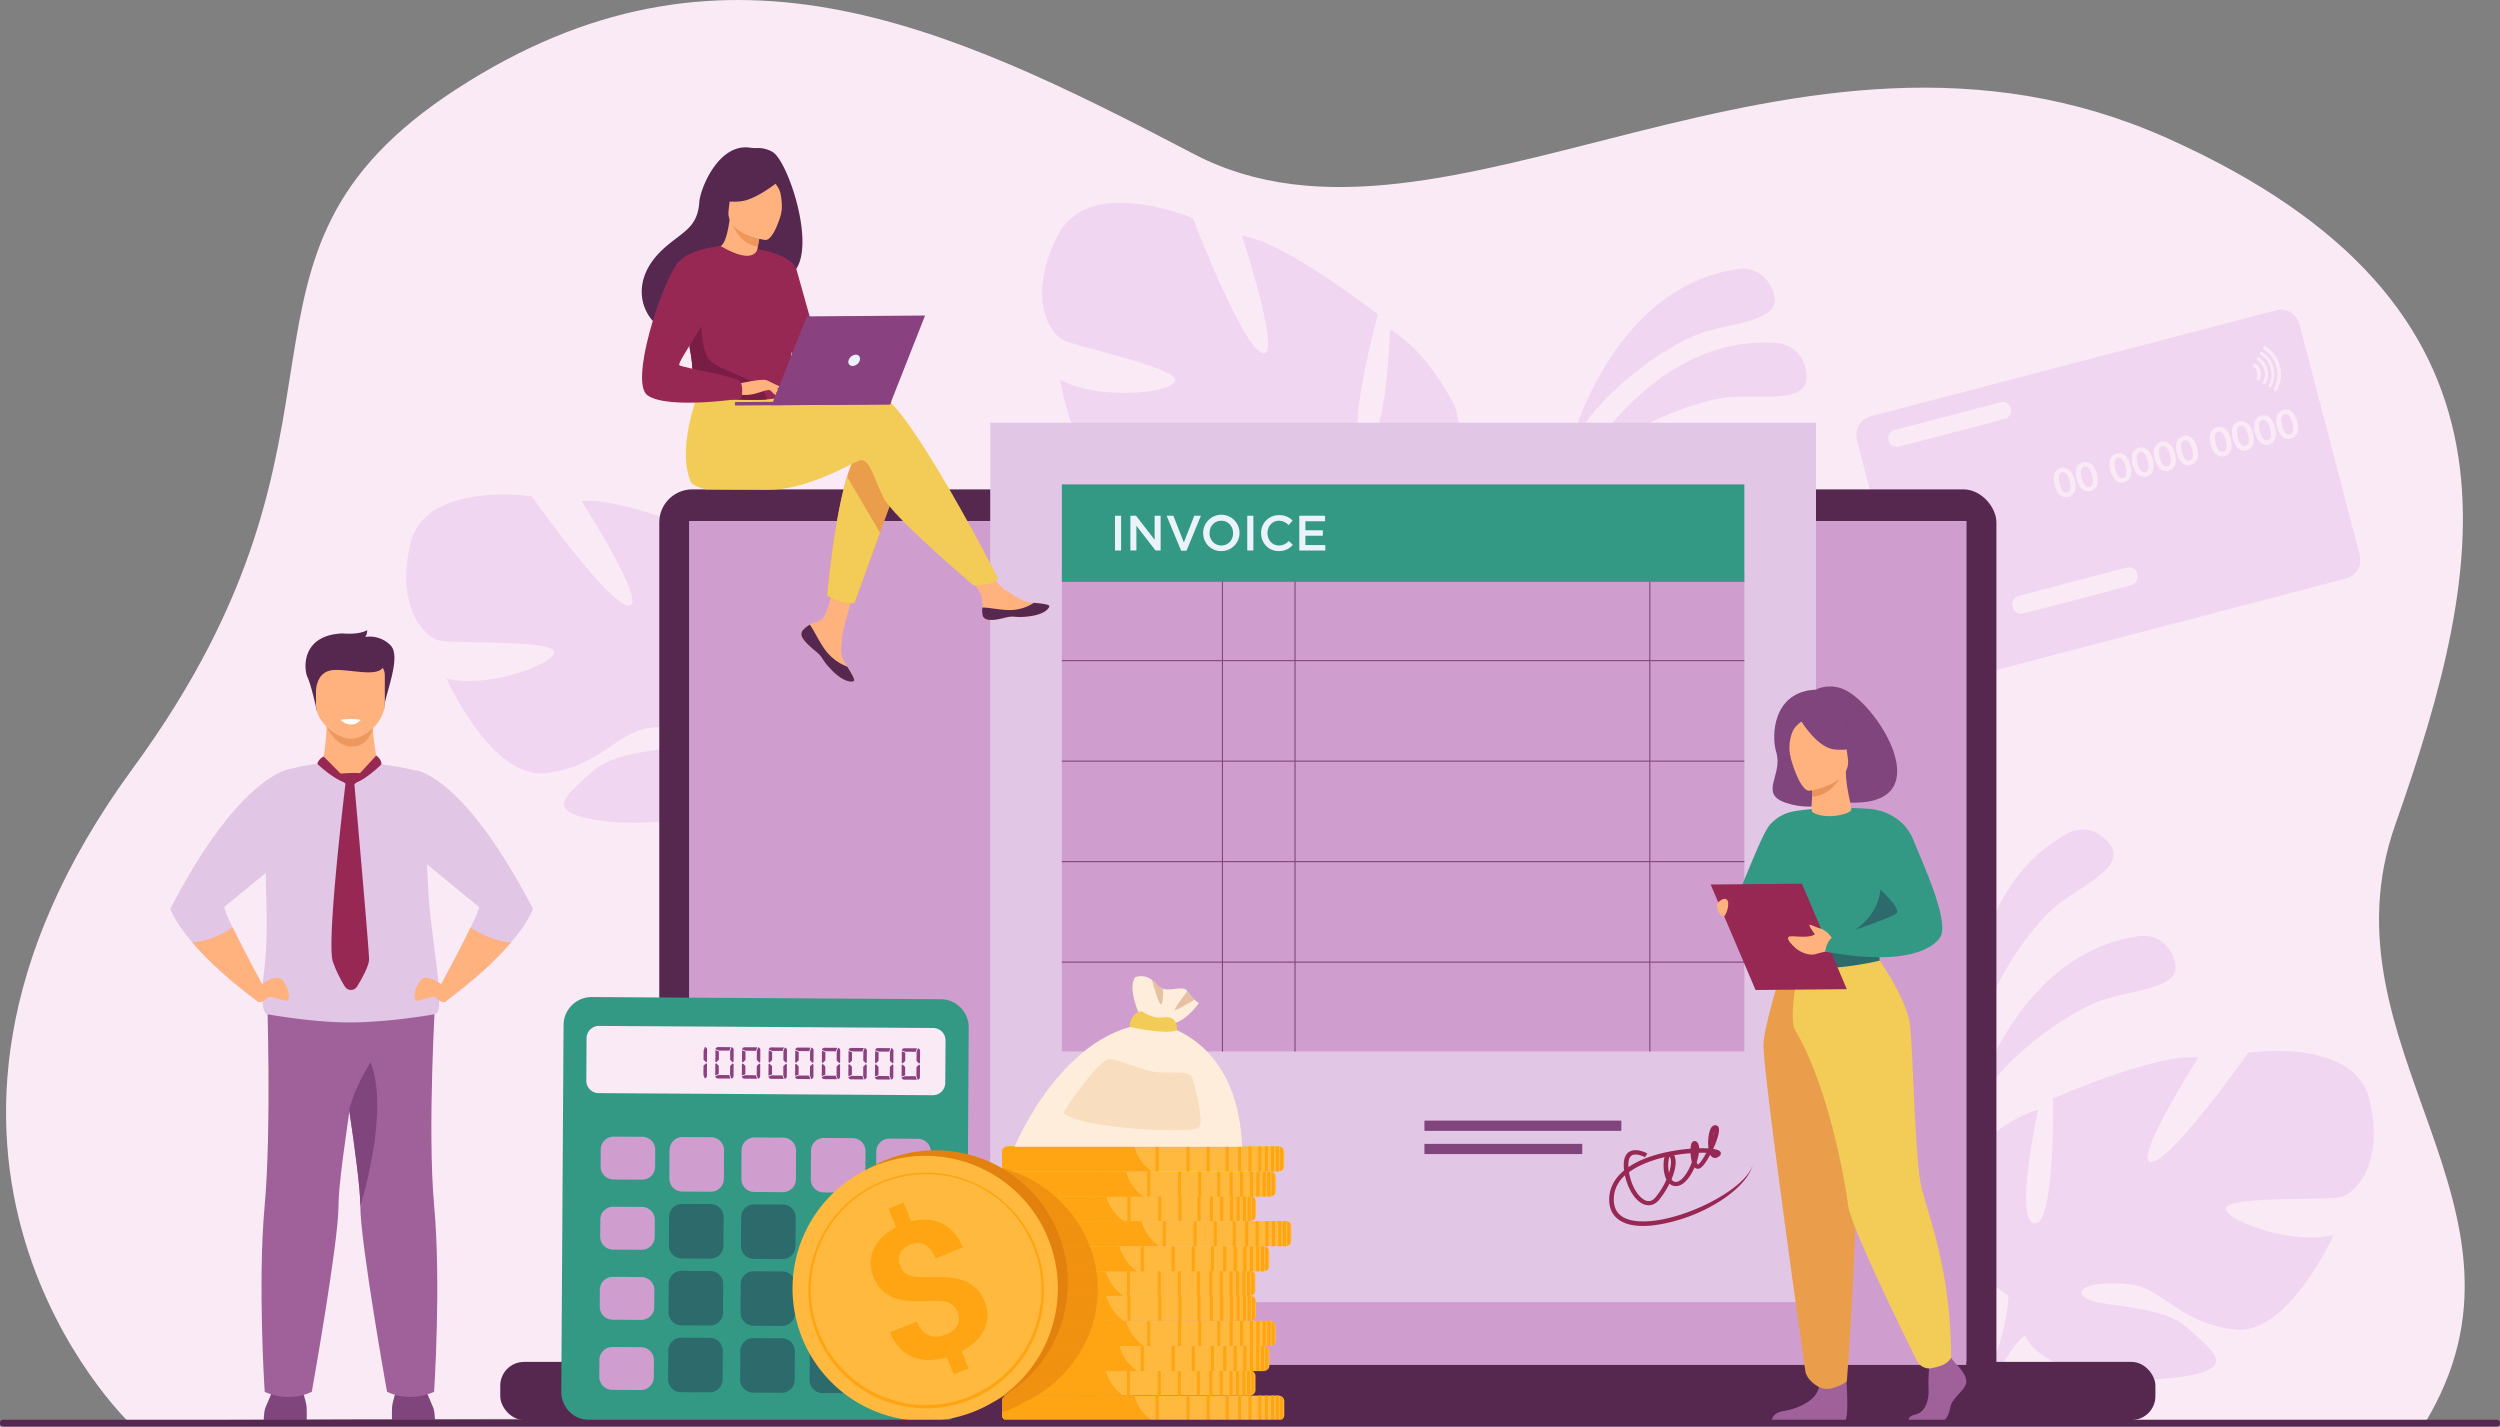 <svg xmlns="http://www.w3.org/2000/svg" viewBox="0 0 2556.33 1458.73"><rect x="0" y="0" width="2556.33" height="1458.73" fill="#808080" stroke="none"/><defs><style>.cls-1{fill:#faeaf5;}.cls-2{fill:#f1d6f2;}.cls-3{fill:#562850;}.cls-4{fill:#dde7fe;}.cls-5{fill:#d09ece;}.cls-6{fill:#7f457c;}.cls-7{fill:#ffb27d;}.cls-8{fill:#ed985f;}.cls-9{fill:#a0609a;}.cls-10{fill:#e2c6e5;}.cls-11{fill:#972753;}.cls-12{fill:#fff;}.cls-13{fill:#339984;}.cls-14{fill:#ebf3fa;}.cls-15{fill:#2c6a6c;}.cls-16{fill:#894180;}.cls-17{fill:#ffb93e;}.cls-18{fill:#ffa412;}.cls-19{fill:#ffeddc;}.cls-20{fill:#f2cc56;}.cls-21{fill:#e5c1a1;}.cls-22{fill:#f9ddbf;}.cls-23,.cls-24{fill:#e2810e;}.cls-23{opacity:0.5;}.cls-25{fill:#ea9e4b;}.cls-26{fill:#ed975d;}.cls-27{fill:#7a1d44;}.cls-28{fill:#e8945b;}</style></defs><g id="Layer_2" data-name="Layer 2"><g id="_лой_1" data-name="‘лой_1"><path class="cls-1" d="M131.85,1454.32s-285.47-273.24,4.08-668.82C394.64,432,201.46,263.17,467,90.94c268.41-174.09,496.78-68,753.71,66.52s611.72-187.59,995.07-16.31,328.23,433.1,233.4,702.29c-80.05,227.23,163.37,391.43,30.59,611.26C2479.78,1454.7,123.69,1446.16,131.85,1454.32Z"/><path class="cls-2" d="M1603.5,462.53s40.42-169.47,175.43-187.79c0,0,26.27-3.16,34.94,25.78s-43.54,29-75.84,40.57S1630.38,401.77,1603.5,462.53Z"/><path class="cls-2" d="M1606,494.65s77.4-156.08,213.08-143.65c0,0,26.31,2.82,28.27,33s-48.94,18.51-83,22.52S1645.8,441.46,1606,494.65Z"/><path class="cls-2" d="M2013.4,1144.67s40.42-169.47,175.42-187.78c0,0,26.27-3.17,34.94,25.77s-43.53,29-75.83,40.57S2040.27,1083.91,2013.4,1144.67Z"/><path class="cls-2" d="M2017.76,1089.08s-22.15-172.8,97.64-237.7c0,0,23.45-12.25,41.8,11.75s-30.45,42.54-56.58,64.77S2021.4,1022.74,2017.76,1089.08Z"/><path class="cls-2" d="M2423,1124.8c-15.22-64.66-124.16-48.29-124.16-48.29s-77.3,109.67-98.77,111.62,47.75-106.65,47.75-106.65c-41.3-5.4-148.6,41.77-148.6,41.77s2.27,131-19,127.66,3.92-116.14,3.92-116.14c-40.51,10.66-79.51,56.12-79.51,56.12-49.34,74.52,49,134,49,134s-.2,45.44-30,96.55h0s-6.66,9.4-13.65,25.52l10.93.37c1-2.9,2.07-5.7,3.25-8.38a.13.13,0,0,1,0,0,.54.54,0,0,1,0-.11c.81-1.67,2-4,3.4-6.91h0c3.56-6.42,6-11.17,7.52-14.6,0,0,0,0,0,0,10.7-20.16,26-46.38,35.82-51.66a21.26,21.26,0,0,1-2.17-5.08l2.17,5.08c17.36,40.68,110.7,50.51,163.19,41.59s30.26-24.38,3-49.16-86.29-20.48-103.36-30.41,8.65-18.42,43.32-14.58,50.87,39.14,106.83,46.37,102.28-96.79,102.28-96.79c-39.17,10.71-107.95-13-110.18-26.43s100.66-8.64,116.83-12.1S2438.19,1189.47,2423,1124.8Z"/><path class="cls-2" d="M419.65,555.84c15.22-64.66,124.16-48.29,124.16-48.29s77.3,109.67,98.77,111.62-47.75-106.65-47.75-106.65c41.3-5.4,148.6,41.77,148.6,41.77s-2.27,131.05,19,127.66-3.92-116.14-3.92-116.14c40.51,10.66,79.51,56.13,79.51,56.13,49.34,74.51-49,134-49,134s.2,45.44,30,96.56h0s6.66,9.4,13.65,25.52l-10.93.37c-1-2.9-2.07-5.7-3.25-8.38a.13.13,0,0,0,0-.05.54.54,0,0,0,0-.11c-.81-1.67-2-4-3.4-6.91h0c-3.56-6.42-6-11.17-7.52-14.6,0,0,0,0,0,0-10.7-20.16-26-46.38-35.82-51.66a21.26,21.26,0,0,0,2.17-5.08l-2.17,5.08c-17.36,40.68-110.7,50.51-163.19,41.59s-30.26-24.38-3-49.16,86.29-20.48,103.35-30.41-8.64-18.42-43.31-14.58-50.87,39.14-106.83,46.37S456.41,693.6,456.41,693.6c39.17,10.71,108-13,110.18-26.43s-100.66-8.64-116.83-12.1S404.44,620.51,419.65,555.84Z"/><path class="cls-2" d="M1082.19,239.79c32-61.28,137.59-16.73,137.59-16.73s49.69,130.45,70.84,137.94-20.69-119.8-20.69-119.8c43,5.18,139.06,80.35,139.06,80.35s-36,131.53-13.69,133.59,26-118.09,26-118.09c38.09,21.18,65.7,77.05,65.7,77.05,30.57,87.82-83.89,122.43-83.89,122.43s-11.5,45.85,5.41,105.06h0s4.3,11.19,7.19,29.24l-11.11-2.44c-.26-3.18-.62-6.27-1.12-9.28a.07.07,0,0,0,0-.05l0-.13c-.38-1.89-.94-4.57-1.65-7.84h0s0,0,0,0c-1.93-7.39-3.15-12.79-3.82-16.65a.08.08,0,0,1,0,0c-5.59-23.08-14.28-53.45-22.81-61.3a22.11,22.11,0,0,0,3.5-4.57l-3.5,4.57c-28,36.54-124.6,22.43-175.21-.08s-24.24-32.36,9.63-50.32,92.26,1.56,112-4.06-4-20.79-39.91-25.84S1220.26,519.13,1162,512s-78.2-123.9-78.2-123.9c36.72,20.87,112.17,14.68,117.87,1.71s-99.25-34.61-114.66-42.27S1050.2,301.06,1082.19,239.79Z"/><path class="cls-2" d="M2351.17,331.3l61.77,236.33a19.67,19.67,0,0,1-14,23.92L1984.36,699.92a19.66,19.66,0,0,1-23.92-14l-61.78-236.33a19.66,19.66,0,0,1,14-23.91l414.58-108.38A19.67,19.67,0,0,1,2351.17,331.3Z"/><path class="cls-1" d="M2179.26,598.48l-110.49,28.88a8.81,8.81,0,0,1-10.72-6.28l-.28-1.06a8.81,8.81,0,0,1,6.28-10.72l110.49-28.88a8.8,8.8,0,0,1,10.72,6.27l.28,1.07A8.81,8.81,0,0,1,2179.26,598.48Z"/><path class="cls-1" d="M2121.45,490.63a21.29,21.29,0,0,1,.48,10.45,9.63,9.63,0,0,1-16.37,4.28,25.33,25.33,0,0,1-5.21-19.75,9.69,9.69,0,0,1,16.45-4.3A21.18,21.18,0,0,1,2121.45,490.63Zm-5.07,1.3a20.87,20.87,0,0,0-2.53-6.14c-1.55-2.34-3.33-3.26-5.33-2.73s-3.18,2.19-3.37,5a20.29,20.29,0,0,0,.78,6.64q2.7,10.31,8,8.93c2-.53,3.13-2.21,3.3-5A21.06,21.06,0,0,0,2116.38,491.93Z"/><path class="cls-1" d="M2144.14,484.7a21.29,21.29,0,0,1,.48,10.45,9.63,9.63,0,0,1-16.37,4.28,25.23,25.23,0,0,1-5.21-19.75,9.69,9.69,0,0,1,16.45-4.3A21.29,21.29,0,0,1,2144.14,484.7Zm-5.08,1.3a21.15,21.15,0,0,0-2.52-6.14c-1.56-2.34-3.33-3.26-5.34-2.73s-3.17,2.19-3.36,5a20.29,20.29,0,0,0,.78,6.64q2.68,10.31,8,8.93,3-.8,3.31-5A20.82,20.82,0,0,0,2139.06,486Z"/><path class="cls-1" d="M2178.52,475.71a21.29,21.29,0,0,1,.48,10.45,9.62,9.62,0,0,1-16.37,4.28,25.33,25.33,0,0,1-5.21-19.75,9.7,9.7,0,0,1,16.45-4.3A21.24,21.24,0,0,1,2178.52,475.71Zm-5.07,1.31a21.1,21.1,0,0,0-2.53-6.15q-2.33-3.51-5.33-2.73c-2.06.54-3.18,2.19-3.37,5a20.26,20.26,0,0,0,.78,6.64q2.7,10.31,8,8.93c2-.53,3.13-2.21,3.3-5A21.06,21.06,0,0,0,2173.45,477Z"/><path class="cls-1" d="M2201.21,469.78a21.29,21.29,0,0,1,.48,10.45,9.62,9.62,0,0,1-16.37,4.28,25.23,25.23,0,0,1-5.21-19.75,9.7,9.7,0,0,1,16.45-4.3A21.45,21.45,0,0,1,2201.21,469.78Zm-5.08,1.31a21.1,21.1,0,0,0-2.52-6.15q-2.34-3.51-5.34-2.73c-2.05.54-3.17,2.19-3.36,5a20.29,20.29,0,0,0,.78,6.64q2.68,10.31,7.95,8.93,3-.79,3.31-5A20.75,20.75,0,0,0,2196.13,471.09Z"/><path class="cls-1" d="M2223.89,463.85a21.18,21.18,0,0,1,.49,10.45,9.64,9.64,0,0,1-16.38,4.28,25.27,25.27,0,0,1-5.2-19.75,9.7,9.7,0,0,1,16.45-4.3A21.34,21.34,0,0,1,2223.89,463.85Zm-5.07,1.31a21.1,21.1,0,0,0-2.52-6.15q-2.34-3.51-5.34-2.73t-3.37,5a20.84,20.84,0,0,0,.78,6.64q2.7,10.31,8,8.93,3-.79,3.31-5A21,21,0,0,0,2218.82,465.16Z"/><path class="cls-1" d="M2246.58,457.92a21.29,21.29,0,0,1,.48,10.45,9.63,9.63,0,0,1-16.37,4.28,25.27,25.27,0,0,1-5.2-19.75,9.69,9.69,0,0,1,16.45-4.3A21.28,21.28,0,0,1,2246.58,457.92Zm-5.07,1.3a21.15,21.15,0,0,0-2.52-6.14c-1.56-2.34-3.34-3.26-5.34-2.73s-3.18,2.19-3.37,5a20.29,20.29,0,0,0,.78,6.64q2.7,10.31,8,8.93,3-.79,3.3-5A21.06,21.06,0,0,0,2241.51,459.22Z"/><path class="cls-1" d="M2281,448.93a21.18,21.18,0,0,1,.49,10.45,9.63,9.63,0,0,1-16.38,4.28,25.27,25.27,0,0,1-5.2-19.75,9.7,9.7,0,0,1,16.45-4.3A21.34,21.34,0,0,1,2281,448.93Zm-5.07,1.31a20.91,20.91,0,0,0-2.52-6.14q-2.34-3.53-5.34-2.74c-2.05.54-3.18,2.19-3.37,5a20.81,20.81,0,0,0,.78,6.64q2.7,10.3,8,8.93c2-.53,3.13-2.2,3.31-5A21.11,21.11,0,0,0,2275.89,450.24Z"/><path class="cls-1" d="M2303.65,443a21.29,21.29,0,0,1,.48,10.45,9.62,9.62,0,0,1-16.37,4.28,25.33,25.33,0,0,1-5.21-19.75,9.7,9.7,0,0,1,16.45-4.3A21.24,21.24,0,0,1,2303.65,443Zm-5.07,1.31a20.64,20.64,0,0,0-2.53-6.14q-2.33-3.53-5.33-2.74c-2.06.54-3.18,2.19-3.37,5a20.26,20.26,0,0,0,.78,6.64q2.7,10.31,8,8.93c2-.53,3.13-2.21,3.3-5A21.06,21.06,0,0,0,2298.58,444.31Z"/><path class="cls-1" d="M2326.34,437.07a21.29,21.29,0,0,1,.48,10.45,9.62,9.62,0,0,1-16.37,4.28,25.23,25.23,0,0,1-5.21-19.75,9.7,9.7,0,0,1,16.45-4.3A21.35,21.35,0,0,1,2326.34,437.07Zm-5.08,1.31a21.1,21.1,0,0,0-2.52-6.15c-1.56-2.34-3.33-3.25-5.34-2.73s-3.17,2.19-3.36,5a20.26,20.26,0,0,0,.78,6.64q2.68,10.31,8,8.93,3-.8,3.3-5A20.75,20.75,0,0,0,2321.26,438.38Z"/><path class="cls-1" d="M2349,431.14a21.29,21.29,0,0,1,.48,10.45,9.62,9.62,0,0,1-16.37,4.28,25.23,25.23,0,0,1-5.21-19.75,9.7,9.7,0,0,1,16.45-4.3A21.45,21.45,0,0,1,2349,431.14Zm-5.08,1.31a21.1,21.1,0,0,0-2.52-6.15q-2.34-3.51-5.34-2.73t-3.36,5a20.52,20.52,0,0,0,.77,6.64q2.7,10.31,8,8.93,3-.8,3.31-5A20.75,20.75,0,0,0,2344,432.45Z"/><path class="cls-1" d="M2049.87,428.39l-108.13,28.27a8.81,8.81,0,0,1-10.72-6.28h0a8.81,8.81,0,0,1,6.28-10.72l108.13-28.27a8.82,8.82,0,0,1,10.72,6.28h0A8.81,8.81,0,0,1,2049.87,428.39Z"/><path class="cls-1" d="M2311.46,379.34a13.42,13.42,0,0,0-5-7.41,1.44,1.44,0,0,0-2.11.44l-.37.64a1.43,1.43,0,0,0,.37,1.85,9.87,9.87,0,0,1,3.1,11.87,1.43,1.43,0,0,0,.58,1.79l.65.39a1.44,1.44,0,0,0,2.05-.65A13.44,13.44,0,0,0,2311.46,379.34Z"/><path class="cls-1" d="M2318.47,377.51a20.67,20.67,0,0,0-8.47-11.94,1.45,1.45,0,0,0-2,.49l-.21.37a1.44,1.44,0,0,0,.46,1.91,17.41,17.41,0,0,1,5.8,22.19,1.44,1.44,0,0,0,.54,1.89l.36.21a1.43,1.43,0,0,0,2-.56A20.59,20.59,0,0,0,2318.47,377.51Z"/><path class="cls-1" d="M2324.61,375.91a27,27,0,0,0-11.46-15.86,1.43,1.43,0,0,0-2,.5h0a1.42,1.42,0,0,0,.46,1.91,24.15,24.15,0,0,1,8.25,31.54,1.43,1.43,0,0,0,.53,1.9h0a1.44,1.44,0,0,0,2-.56A27,27,0,0,0,2324.61,375.91Z"/><path class="cls-1" d="M2331.26,374.17a33.85,33.85,0,0,0-14.69-20.09,1.45,1.45,0,0,0-2,.5l-.37.64a1.43,1.43,0,0,0,.48,1.92,30.32,30.32,0,0,1,10.45,40,1.43,1.43,0,0,0,.53,1.91l.63.37a1.44,1.44,0,0,0,2-.55A33.84,33.84,0,0,0,2331.26,374.17Z"/><rect class="cls-3" x="674.12" y="500.4" width="1367.28" height="928.25" rx="33.78"/><rect class="cls-4" x="704.95" y="532.83" width="1305.6" height="886.38"/><rect class="cls-3" x="511.54" y="1392.58" width="1692.42" height="59.42" rx="24.29"/><rect class="cls-5" x="704.95" y="532.83" width="1305.6" height="862.83"/><path class="cls-6" d="M269.52,1456.34s0-12.77,1.93-17,9-21.55,9-21.55h27.62s5.14,15.78,5.46,20.94,0,17.63,0,17.63Z"/><path class="cls-6" d="M444.89,1456.34s0-12.77-1.93-17-9-21.55-9-21.55H406.35s-5.14,15.78-5.46,20.94,0,17.63,0,17.63Z"/><path class="cls-7" d="M334.23,739.32s-1,28.44-4.82,41.19l-30.5,20.1,114.81,16.23L386.34,781.1s-8.27-38.14-3.93-52.25S334.23,739.32,334.23,739.32Z"/><path class="cls-8" d="M334.07,743.25s9.08,20.64,26.18,20.19,21-18.73,21-18.73Z"/><path class="cls-3" d="M323.86,726.53s-5.52-26-9.38-33.94-7.06-43.09,35.65-44.91c0,0,16.38,1.82,25.37-3.33,0,0,0,5.15-2.25,7a29.54,29.54,0,0,1,26.34,8.8c11.56,12.14-7.71,54.62-6.74,64.63Z"/><path class="cls-7" d="M358.29,755.46c-12.39-.21-35.2-15.79-35.2-35.1V690.24c0-7,5.2-12.82,11.56-12.82h47.28c6.36,0,11.56,5.77,11.56,12.82v28.42C393.49,738.9,372.5,755.7,358.29,755.46Z"/><path class="cls-3" d="M323.09,706.32s.06-18.1,15.24-20.88,49.14,8.82,53.95-4.38-65.64-13-69.19-4.55S323.09,706.32,323.09,706.32Z"/><path class="cls-9" d="M273,1013.93s4.83,139.41-2.39,219,.05,190.25.05,190.25,23.11,12,48.16,0c0,0,27.47-153.68,27.3-190.25-.19-39,29.9-212.88,29.9-212.88Z"/><path class="cls-9" d="M443.89,1423.13s-23.11,12-48.16,0c0,0-27.47-153.67-27.29-190.24.07-16.45-5.24-57-11.42-98.31C348.57,1078,338.53,1020,338.53,1020l107-6.32s-8.82,139.66-1.59,219.2S443.89,1423.13,443.89,1423.13Z"/><path class="cls-10" d="M444.26,1037.12s-45.62,8.35-87.24,8.35c-18.15,0-37.87-1.88-53.58-3.87-17.36-2.17-29.81-4.48-29.81-4.48s-9.25.77-3.79-42.32C274,962,272.7,932.41,271.77,902c-.11-3.39,0-7.4.19-11.86,1.78-35.51,13.15-99.43,21.81-102.87,0,0,12.88-4.52,35.64-6.72,0,.42,13.21,18.66,28.88,20.71,9.74-3.65,17.39-6.75,28-20.12a320.09,320.09,0,0,1,44,8s1.64,6.77,7.83,124.27C440.58,959.92,457.4,1037.28,444.26,1037.12Z"/><path class="cls-6" d="M368.44,1232.89c.07-16.45-5.24-57-11.42-98.31,6.41-24.69,22-48.45,22-48.45C398.79,1138.47,368.44,1232.89,368.44,1232.89Z"/><path class="cls-10" d="M229.61,927.1c-1.09.85,2.71,9.74,8.29,21.32,11.51,23.78,30.61,58.91,30.61,58.91a100,100,0,0,1-5.8,16c-32.14-23.86-52.86-44.16-66.09-59.73-18.6-21.89-22.41-34.44-22.41-34.44,71.57-137.63,121.93-142.71,121.93-142.71l-5.95,91S232.92,924.49,229.61,927.1Z"/><path class="cls-7" d="M264.7,1009.06s17.34-15.17,24.41-6.67,8.35,21.84,2.89,20.93-16.7-5.76-18.31-3.34-8.8,7.07-11,3.39S264.7,1009.06,264.7,1009.06Z"/><path class="cls-7" d="M268.51,1007.33a100,100,0,0,1-5.8,16c-32.14-23.86-52.86-44.16-66.09-59.73,10-.7,24.53-4.06,41.28-15.22C249.41,972.2,268.51,1007.33,268.51,1007.33Z"/><path class="cls-10" d="M544.93,929.2s-3.82,12.55-22.41,34.44c-13.23,15.57-34,35.87-66.1,59.73a101.18,101.18,0,0,1-5.8-16s19.11-35.13,30.61-58.91c5.59-11.58,9.39-20.47,8.3-21.32-2.57-2-37.56-30.74-53.17-43.55l-7.42-6.1-3.57-89.61S473.36,791.57,544.93,929.2Z"/><path class="cls-7" d="M454.43,1009.06s-17.34-15.17-24.41-6.67-8.35,21.84-2.89,20.93,16.7-5.76,18.31-3.34,8.8,7.07,11,3.39S454.43,1009.06,454.43,1009.06Z"/><path class="cls-7" d="M450.62,1007.33a100,100,0,0,0,5.8,16c32.14-23.86,52.87-44.16,66.09-59.73-10-.7-24.53-4.06-41.28-15.22C469.73,972.2,450.62,1007.33,450.62,1007.33Z"/><path class="cls-11" d="M331,773.57a11.82,11.82,0,0,0-6.55,7.47s20.45,19.87,33.83,20.18Z"/><path class="cls-11" d="M358.29,801.22l26.4-28.65s5.45,3.39,5.37,9C390.06,781.53,369.64,802,358.29,801.22Z"/><path class="cls-11" d="M353.53,799.11s-20.14,164.3-13.13,184.33a133.25,133.25,0,0,0,12.29,25.45,7.36,7.36,0,0,0,12.36,0c5.35-8.77,12.34-21.47,12.34-27.92,0-10.44-15.29-182-15.29-182Z"/><path class="cls-11" d="M348.26,791.05s12.18-1.15,19.59-.44a1.93,1.93,0,0,1,1.57,2.88c-2.08,3.53-6.32,9.66-10.75,9.66C352.44,803.15,342.74,791.46,348.26,791.05Z"/><path class="cls-12" d="M348.42,736.06a13.77,13.77,0,0,0,10.6,4.75,12.74,12.74,0,0,0,9.91-4.75S357.55,734.29,348.42,736.06Z"/><rect class="cls-10" x="1012.54" y="432.27" width="844.37" height="899.18"/><rect class="cls-6" x="1456.52" y="1169.61" width="161.38" height="10.44" rx="0.25"/><rect class="cls-6" x="1456.52" y="1145.88" width="201.36" height="10.44" rx="0.24"/><rect class="cls-5" x="1085.78" y="584.11" width="697.88" height="491.01"/><rect class="cls-6" x="1249.43" y="556.4" width="1.12" height="518.72"/><rect class="cls-6" x="1686.44" y="556.4" width="1.12" height="518.72"/><rect class="cls-6" x="1323.64" y="556.4" width="1.12" height="518.72"/><rect class="cls-6" x="1085.78" y="983.25" width="697.88" height="1.12"/><rect class="cls-6" x="1085.78" y="880.49" width="697.88" height="1.12"/><rect class="cls-6" x="1085.78" y="777.73" width="697.88" height="1.12"/><rect class="cls-6" x="1085.78" y="674.97" width="697.88" height="1.12"/><rect class="cls-13" x="1085.78" y="495.32" width="697.88" height="99.64"/><path class="cls-11" d="M1717.79,1247c-15.73,4.81-31.08,7.32-43.15,6.38-18.39-1.45-28.75-10.56-29.16-25.64-.33-12,4.93-22.45,15.24-31-.1-.81-.18-1.63-.25-2.45-.67-8.44,1.24-14.05,5.68-16.66,7.18-4.23,17.85,1.55,18.3,1.8l-2.39,3.85c-2.39-1.31-9.49-4.2-13.42-1.87-3.39,2-3.79,7.53-3.5,12,8.39-5.73,19.35-10.41,32.71-13.82a185.22,185.22,0,0,1,30.82-5,23.88,23.88,0,0,1,.27-2.76c.32-2.07,1.08-4.49,3.24-5,.82-.17,2.4-.15,3.81,1.88a10.34,10.34,0,0,1,1.45,5.42c3.42-.07,6.6,0,9.42.18l.08-.17a48.24,48.24,0,0,1,.73-15.54c1.19-5.17,3.16-7.78,5.91-8a3.61,3.61,0,0,1,3.74,2.19c1.54,3.5-1.34,13-5.52,22a.09.09,0,0,0,0,0c3.91.63,6.57,1.65,7.41,3.08a3.21,3.21,0,0,1-1,4.19c-3.17,2.75-5.69,2.06-6.91,1.4a6.44,6.44,0,0,1-2.53-2.74c-3.17,5.91-6.61,11-9.32,13.1a4.87,4.87,0,0,1-5.5.75,5.26,5.26,0,0,1-1.19-.9,59.36,59.36,0,0,1-3.6,7c-4.94,8.19-10.51,12.41-16.1,12.16a9.38,9.38,0,0,1-6-2.52,82.37,82.37,0,0,1-10.83,16.83c-3.93,4.57-8.94,6.25-14.12,4.73-9.17-2.71-17.46-15.23-20.56-30.07-7.83,7.23-11.65,15.8-11.38,25.63.35,12.86,8.71,20,24.83,21.3,40.71,3.2,112.08-32.54,117.49-58.84h0C1788.12,1211.51,1754.25,1235.88,1717.79,1247Zm-52.06-48.42c2.48,15.65,10.78,27.15,17.82,29.23,3.3,1,6.34-.14,9-3.28A75.88,75.88,0,0,0,1704,1206.2a25.77,25.77,0,0,1-2-5.82c-1.15-5.16-1.33-12.24,0-17.1a123.69,123.69,0,0,0-22.28,7.33A73.25,73.25,0,0,0,1665.73,1198.62Zm43.45,7.32a5.47,5.47,0,0,0,4.16,2.67c3.57.14,7.88-3.46,11.78-9.91a57.09,57.09,0,0,0,4.87-10.4,41.79,41.79,0,0,1-1.32-9.07c-5.24.39-11,1.06-16.83,2.07C1714.9,1186.93,1713.13,1196.45,1709.18,1205.94Zm25.74-17.56c.74,2.1,1.4,2.5,1.41,2.51,2.63-2.14,5.65-6.79,8.4-12.07-2.25-.08-4.77-.09-7.53,0A51.94,51.94,0,0,1,1734.92,1188.38Zm-27.73-5.74c-1.2,2.37-2.07,9.95-.6,16.69C1709,1191.94,1709.44,1185.54,1707.19,1182.64Zm46.52-2.84h0Zm-.7-22.9a25.68,25.68,0,0,0-1.12,4.67A32.12,32.12,0,0,0,1753,1156.9Z"/><path class="cls-14" d="M1140.12,527.37h6.24V562.9h-6.24Z"/><path class="cls-14" d="M1155.86,527.37h5.78l19,24.57V527.37h6.14V562.9h-5.23L1162,537.62V562.9h-6.14Z"/><path class="cls-14" d="M1192.92,527.37h6.9l10.71,27.31,10.66-27.31H1228l-14.78,35.79h-5.48Z"/><path class="cls-14" d="M1230.28,545.14a18.58,18.58,0,1,1,18.53,18.37A18.21,18.21,0,0,1,1230.28,545.14Zm30.61,0c0-6.91-5-12.65-12.08-12.65s-12,5.64-12,12.65,5,12.64,12.08,12.64S1260.89,552.14,1260.89,545.14Z"/><path class="cls-14" d="M1275.36,527.37h6.25V562.9h-6.25Z"/><path class="cls-14" d="M1289.53,545.14a18,18,0,0,1,18.32-18.38,18.51,18.51,0,0,1,13.91,5.53l-4,4.62c-2.84-2.64-5.89-4.42-10-4.42-6.8,0-11.72,5.59-11.72,12.65s4.92,12.64,11.72,12.64c4.37,0,7.16-1.78,10.21-4.62l4,4.06c-3.71,3.86-7.77,6.29-14.42,6.29C1297.24,563.51,1289.53,555.44,1289.53,545.14Z"/><path class="cls-14" d="M1328.57,527.37h26.35V533h-20.11v9.24h17.82v5.59h-17.82v9.54h20.36v5.58h-26.6Z"/><path class="cls-13" d="M959.22,1454.19,602.54,1452a28.79,28.79,0,0,1-28.61-29l2.33-374.89a28.79,28.79,0,0,1,29-28.61l356.68,2.22a28.78,28.78,0,0,1,28.61,29l-2.33,374.89A28.78,28.78,0,0,1,959.22,1454.19Z"/><path class="cls-1" d="M953.82,1119.88l-341.72-2.12A12.67,12.67,0,0,1,599.52,1105l.27-43.39a12.66,12.66,0,0,1,12.74-12.58l341.72,2.12a12.67,12.67,0,0,1,12.58,12.74l-.27,43.39A12.66,12.66,0,0,1,953.82,1119.88Z"/><path class="cls-15" d="M726.43,1287l-29.26-.18A13.23,13.23,0,0,1,684,1273.46l.18-29.25a13.24,13.24,0,0,1,13.32-13.16l29.25.18a13.25,13.25,0,0,1,13.16,13.32l-.19,29.26A13.22,13.22,0,0,1,726.43,1287Z"/><path class="cls-15" d="M726,1355.35l-29.25-.18a13.24,13.24,0,0,1-13.16-13.32l.18-29.26a13.23,13.23,0,0,1,13.32-13.15l29.26.18a13.23,13.23,0,0,1,13.15,13.32l-.18,29.25A13.24,13.24,0,0,1,726,1355.35Z"/><path class="cls-15" d="M725.58,1423.73l-29.26-.18a13.22,13.22,0,0,1-13.15-13.32l.18-29.25a13.24,13.24,0,0,1,13.32-13.16l29.25.19a13.24,13.24,0,0,1,13.16,13.32l-.19,29.25A13.22,13.22,0,0,1,725.58,1423.73Z"/><path class="cls-15" d="M800.07,1287.42l-29.25-.18a13.25,13.25,0,0,1-13.16-13.32l.19-29.26a13.22,13.22,0,0,1,13.31-13.15l29.26.18A13.23,13.23,0,0,1,813.57,1245l-.18,29.26A13.23,13.23,0,0,1,800.07,1287.42Z"/><path class="cls-15" d="M799.65,1355.81l-29.26-.19a13.22,13.22,0,0,1-13.15-13.31l.18-29.26a13.23,13.23,0,0,1,13.32-13.15l29.25.18a13.24,13.24,0,0,1,13.16,13.32l-.18,29.25A13.25,13.25,0,0,1,799.65,1355.81Z"/><path class="cls-15" d="M799.22,1424.19,770,1424a13.24,13.24,0,0,1-13.16-13.32l.18-29.25a13.25,13.25,0,0,1,13.32-13.16l29.26.19a13.22,13.22,0,0,1,13.15,13.31l-.18,29.26A13.23,13.23,0,0,1,799.22,1424.19Z"/><path class="cls-15" d="M870.66,1356.25l-29.25-.18a13.25,13.25,0,0,1-13.16-13.32l.19-29.26a13.23,13.23,0,0,1,13.32-13.15l29.25.18a13.24,13.24,0,0,1,13.16,13.32l-.19,29.25A13.24,13.24,0,0,1,870.66,1356.25Z"/><path class="cls-15" d="M870.24,1424.64l-29.26-.19a13.23,13.23,0,0,1-13.15-13.32l.18-29.25a13.25,13.25,0,0,1,13.32-13.16l29.26.19a13.22,13.22,0,0,1,13.15,13.31l-.18,29.26A13.25,13.25,0,0,1,870.24,1424.64Z"/><path class="cls-5" d="M656.57,1206.23l-29.26-.18a13.23,13.23,0,0,1-13.15-13.32l.1-17.35a13.23,13.23,0,0,1,13.32-13.15l29.26.18A13.23,13.23,0,0,1,670,1175.73l-.11,17.35A13.22,13.22,0,0,1,656.57,1206.23Z"/><path class="cls-5" d="M656.12,1277.94l-29.26-.18a13.23,13.23,0,0,1-13.15-13.32l.11-17.35a13.24,13.24,0,0,1,13.32-13.16l29.25.18a13.25,13.25,0,0,1,13.16,13.32l-.11,17.35A13.24,13.24,0,0,1,656.12,1277.94Z"/><path class="cls-5" d="M655.67,1349.64l-29.25-.18a13.24,13.24,0,0,1-13.16-13.32l.11-17.35a13.23,13.23,0,0,1,13.32-13.15l29.26.18a13.23,13.23,0,0,1,13.15,13.32l-.11,17.35A13.23,13.23,0,0,1,655.67,1349.64Z"/><path class="cls-5" d="M655.23,1421.35l-29.26-.18a13.23,13.23,0,0,1-13.15-13.32l.11-17.35a13.24,13.24,0,0,1,13.32-13.16l29.25.18a13.23,13.23,0,0,1,13.15,13.32l-.1,17.35A13.25,13.25,0,0,1,655.23,1421.35Z"/><path class="cls-5" d="M726.85,1218.58l-29.25-.19a13.24,13.24,0,0,1-13.16-13.32l.18-29.25a13.23,13.23,0,0,1,13.32-13.15l29.26.18a13.23,13.23,0,0,1,13.15,13.32l-.18,29.25A13.25,13.25,0,0,1,726.85,1218.58Z"/><path class="cls-5" d="M800.5,1219l-29.26-.18a13.23,13.23,0,0,1-13.15-13.32l.18-29.25a13.25,13.25,0,0,1,13.32-13.16l29.25.19A13.23,13.23,0,0,1,814,1176.62l-.18,29.26A13.23,13.23,0,0,1,800.5,1219Z"/><path class="cls-5" d="M871.52,1219.47l-29.26-.18A13.23,13.23,0,0,1,829.11,1206l.18-29.25a13.24,13.24,0,0,1,13.32-13.16l29.25.19A13.24,13.24,0,0,1,885,1177.07l-.19,29.25A13.22,13.22,0,0,1,871.52,1219.47Z"/><path class="cls-5" d="M937.83,1288.61l-29.26-.19a13.23,13.23,0,0,1-13.15-13.32l.18-29.25a13.23,13.23,0,0,1,13.32-13.15l29.26.18a13.23,13.23,0,0,1,13.15,13.32l-.18,29.25A13.25,13.25,0,0,1,937.83,1288.61Z"/><path class="cls-5" d="M938.26,1220.22,909,1220a13.23,13.23,0,0,1-13.15-13.32l.18-29.26a13.23,13.23,0,0,1,13.32-13.15l29.25.18a13.25,13.25,0,0,1,13.16,13.32l-.19,29.25A13.23,13.23,0,0,1,938.26,1220.22Z"/><path class="cls-5" d="M937,1425.38l-29.26-.18a13.23,13.23,0,0,1-13.15-13.32l.61-97.64a13.24,13.24,0,0,1,13.32-13.16l29.25.18a13.25,13.25,0,0,1,13.16,13.32l-.61,97.64A13.25,13.25,0,0,1,937,1425.38Z"/><path class="cls-16" d="M719.39,1083.51l.06-9.37,1.36-3.56a2.87,2.87,0,0,1,2.22,2.25l-.08,12.49-.9.89Zm2.66,3.59.88.9-.07,12.5a2.88,2.88,0,0,1-2.25,2.21l-1.32-3.57.06-9.38Z"/><path class="cls-16" d="M735.06,1075.13l0,8.48-2.69,2.66-.89-.89.07-11.61Zm-3.72,24.53.07-11.61.9-.88,2.66,2.69-.05,8.48Zm15.6,3.22-13.39-.09a2.84,2.84,0,0,1-2.21-2.24l3.57-1.32,10.72.07Zm-1.16-28.57-10.67-.07-3.56-1.36a2.88,2.88,0,0,1,2.25-2.22l13.34.08Zm.84,9.37,0-9.37,1.36-3.56a2.87,2.87,0,0,1,2.22,2.25l-.08,12.49-.89.89Zm2.65,3.59.89.9-.08,12.49a2.87,2.87,0,0,1-2.25,2.22l-1.31-3.58.06-9.37Z"/><path class="cls-16" d="M762.29,1075.3l0,8.48-2.7,2.66-.89-.9.08-11.6Zm-3.73,24.52.08-11.6.89-.89,2.67,2.7-.06,8.48Zm15.61,3.23-13.39-.09a2.86,2.86,0,0,1-2.22-2.24l3.58-1.32,10.71.07ZM773,1074.47l-10.66-.06-3.56-1.36a2.86,2.86,0,0,1,2.24-2.22l13.35.08Zm.84,9.38.06-9.37,1.36-3.56a2.86,2.86,0,0,1,2.22,2.24l-.08,12.5-.9.89Zm2.65,3.59.89.9-.08,12.49a2.86,2.86,0,0,1-2.24,2.22l-1.32-3.58.06-9.37Z"/><path class="cls-16" d="M789.51,1075.47l0,8.48-2.7,2.66-.88-.9.07-11.6ZM785.79,1100l.07-11.6.9-.89,2.66,2.7,0,8.48Zm15.6,3.23-13.39-.09a2.86,2.86,0,0,1-2.22-2.24l3.58-1.32,10.71.07Zm-1.16-28.58-10.67-.06-3.56-1.36a2.86,2.86,0,0,1,2.25-2.22l13.34.08Zm.83,9.38.06-9.37,1.36-3.56a2.86,2.86,0,0,1,2.22,2.24l-.08,12.5-.9.89Zm2.66,3.59.89.9-.08,12.49a2.88,2.88,0,0,1-2.25,2.22l-1.31-3.58,0-9.37Z"/><path class="cls-16" d="M816.74,1075.64l-.06,8.48-2.69,2.66-.89-.9.07-11.6ZM813,1100.16l.08-11.6.89-.89,2.67,2.7-.06,8.48Zm15.6,3.23-13.38-.09a2.86,2.86,0,0,1-2.22-2.24l3.58-1.32,10.71.07Zm-1.16-28.58-10.66-.06-3.57-1.36a2.88,2.88,0,0,1,2.25-2.22l13.34.08Zm.84,9.38.06-9.37,1.36-3.56a2.86,2.86,0,0,1,2.21,2.24l-.07,12.5-.9.89Zm2.65,3.59.89.9-.08,12.49a2.86,2.86,0,0,1-2.24,2.22l-1.32-3.58.06-9.37Z"/><path class="cls-16" d="M844,1075.81l-.05,8.48-2.7,2.66-.88-.9.07-11.6Zm-3.72,24.52.07-11.6.9-.89,2.66,2.7,0,8.48Zm15.6,3.22-13.39-.08a2.86,2.86,0,0,1-2.22-2.25l3.58-1.31,10.71.07ZM854.68,1075l-10.67-.06-3.56-1.36a2.86,2.86,0,0,1,2.24-2.22l13.35.08Zm.83,9.38.06-9.37,1.36-3.56a2.86,2.86,0,0,1,2.22,2.24l-.08,12.5-.9.89Zm2.66,3.59.88.9-.07,12.49a2.88,2.88,0,0,1-2.25,2.22l-1.32-3.58.06-9.37Z"/><path class="cls-16" d="M871.18,1076l0,8.48-2.69,2.66-.89-.9.07-11.6Zm-3.72,24.52.07-11.6.9-.89,2.66,2.7-.05,8.48Zm15.6,3.22-13.39-.08a2.86,2.86,0,0,1-2.22-2.25l3.58-1.31,10.71.06Zm-1.16-28.57-10.67-.06-3.56-1.36a2.87,2.87,0,0,1,2.25-2.22l13.34.08Zm.83,9.38.06-9.37,1.36-3.56a2.86,2.86,0,0,1,2.22,2.24l-.08,12.5-.89.88Zm2.66,3.59.89.89-.08,12.5a2.87,2.87,0,0,1-2.25,2.22l-1.31-3.58.06-9.37Z"/><path class="cls-16" d="M898.41,1076.15l-.06,8.48-2.69,2.66-.89-.9.07-11.6Zm-3.73,24.52.08-11.6.89-.89,2.67,2.7-.06,8.48Zm15.6,3.22-13.38-.08a2.86,2.86,0,0,1-2.22-2.25l3.58-1.31,10.71.06Zm-1.16-28.57-10.66-.06-3.56-1.37a2.86,2.86,0,0,1,2.24-2.21l13.34.08Zm.84,9.38.06-9.37,1.36-3.56a2.84,2.84,0,0,1,2.21,2.24l-.07,12.5-.9.88Zm2.65,3.59.89.89-.08,12.5a2.86,2.86,0,0,1-2.24,2.22l-1.32-3.58.06-9.37Z"/><path class="cls-16" d="M925.63,1076.32l0,8.48-2.7,2.66-.88-.9.07-11.6Zm-3.72,24.52.07-11.6.9-.89,2.66,2.69,0,8.48Zm15.6,3.22-13.39-.08a2.87,2.87,0,0,1-2.22-2.25l3.58-1.31,10.71.06Zm-1.16-28.57-10.67-.07-3.56-1.36a2.86,2.86,0,0,1,2.24-2.21l13.35.08Zm.83,9.38.06-9.37,1.36-3.57a2.88,2.88,0,0,1,2.22,2.25l-.08,12.5-.9.88Zm2.66,3.59.88.89-.07,12.5a2.88,2.88,0,0,1-2.25,2.22l-1.32-3.58.06-9.37Z"/><path class="cls-17" d="M1313.2,1432.61v14.52a5,5,0,0,1-1.14,3.12,6.6,6.6,0,0,1-3.13,2.09,6.2,6.2,0,0,1-1.22.29,7.49,7.49,0,0,1-1.17.09h-275.3c-3.33,0-6.1-2.08-6.59-4.76a3.31,3.31,0,0,1-.06-.55c0-.09,0-.19,0-.28v-14.52c0-.09,0-.19,0-.28a3.31,3.31,0,0,1,.06-.55c.49-2.69,3.26-4.76,6.59-4.76h275.3a7.49,7.49,0,0,1,1.17.09,7,7,0,0,1,1.22.29,6.6,6.6,0,0,1,3.13,2.09A5,5,0,0,1,1313.2,1432.61Z"/><path class="cls-18" d="M1178,1452.72H1030.53a5.9,5.9,0,0,1-5.72-4.14,4.15,4.15,0,0,1-.22-1.17c0-.09,0-.19,0-.28v-14.52c0-.09,0-.19,0-.28a4.15,4.15,0,0,1,.22-1.17,5.9,5.9,0,0,1,5.72-4.14h129.38A45,45,0,0,0,1178,1452.72Z"/><rect class="cls-18" x="1276.57" y="1427.02" width="3.13" height="25.7"/><rect class="cls-18" x="1265.98" y="1427.02" width="3.13" height="25.7"/><rect class="cls-18" x="1253.28" y="1427.02" width="3.13" height="25.7"/><rect class="cls-18" x="1233.81" y="1427.02" width="3.13" height="25.7"/><rect class="cls-18" x="1213.22" y="1427.02" width="3.13" height="25.7"/><rect class="cls-18" x="1181.66" y="1427.02" width="3.13" height="25.7"/><rect class="cls-18" x="1152.11" y="1427.02" width="3.13" height="25.7"/><rect class="cls-18" x="1125.73" y="1427.02" width="3.13" height="25.7"/><rect class="cls-18" x="1286.65" y="1427.02" width="3.13" height="25.7"/><rect class="cls-18" x="1293.31" y="1427.02" width="3.13" height="25.7"/><rect class="cls-18" x="1299.74" y="1427.02" width="3.13" height="25.7"/><path class="cls-18" d="M1307.71,1427.11v25.52a7.49,7.49,0,0,1-1.17.09h-2V1427h2A7.49,7.49,0,0,1,1307.71,1427.11Z"/><path class="cls-18" d="M1312.06,1429.49v20.76a6.6,6.6,0,0,1-3.13,2.09V1427.4A6.6,6.6,0,0,1,1312.06,1429.49Z"/><path class="cls-17" d="M1283.76,1406.91v14.51a5,5,0,0,1-1.13,3.13,6.55,6.55,0,0,1-.63.66,7.26,7.26,0,0,1-3.72,1.72,7.59,7.59,0,0,1-1.17.09H1001.8c-3.32,0-6.09-2.08-6.58-4.76a3.43,3.43,0,0,1-.06-.55,2.71,2.71,0,0,1,0-.29v-14.51c0-.09,0-.19,0-.29a3.31,3.31,0,0,1,.06-.54c.49-2.68,3.26-4.77,6.58-4.77h275.31a4.53,4.53,0,0,1,.52,0l.19,0h0l.25,0,.18,0a7,7,0,0,1,1.22.28l.67.26h0l.43.21.24.14.22.13a4.72,4.72,0,0,1,.81.6l.23.21.14.13.07.08.06.06a3.53,3.53,0,0,1,.25.28A5,5,0,0,1,1283.76,1406.91Z"/><path class="cls-18" d="M1148.58,1427H1001.09a5.89,5.89,0,0,1-5.71-4.15,3.22,3.22,0,0,1-.16-.61,3.43,3.43,0,0,1-.06-.55,2.71,2.71,0,0,1,0-.29v-14.51c0-.09,0-.19,0-.29a3.31,3.31,0,0,1,.06-.54,3.22,3.22,0,0,1,.16-.61,5.9,5.9,0,0,1,5.71-4.16h129.38c0,.22.11.43.18.64A45,45,0,0,0,1148.58,1427Z"/><rect class="cls-18" x="1247.14" y="1401.32" width="3.13" height="25.7"/><rect class="cls-18" x="1236.54" y="1401.32" width="3.13" height="25.7"/><rect class="cls-18" x="1223.84" y="1401.32" width="3.13" height="25.7"/><rect class="cls-18" x="1204.38" y="1401.32" width="3.13" height="25.7"/><rect class="cls-18" x="1183.79" y="1401.32" width="3.13" height="25.7"/><rect class="cls-18" x="1152.23" y="1401.32" width="3.13" height="25.7"/><rect class="cls-18" x="1122.68" y="1401.32" width="3.13" height="25.7"/><rect class="cls-18" x="1096.29" y="1401.32" width="3.13" height="25.7"/><rect class="cls-18" x="1257.22" y="1401.32" width="3.13" height="25.7"/><rect class="cls-18" x="1263.88" y="1401.32" width="3.13" height="25.7"/><rect class="cls-18" x="1270.31" y="1401.32" width="3.13" height="25.7"/><path class="cls-18" d="M1278.28,1401.41v25.52a7.72,7.72,0,0,1-1.18.09h-1.95v-25.7h1.95A7.72,7.72,0,0,1,1278.28,1401.41Z"/><path class="cls-18" d="M1282.62,1403.79v20.76a6.62,6.62,0,0,1-3.12,2.09v-25A6.71,6.71,0,0,1,1282.62,1403.79Z"/><path class="cls-17" d="M1298,1381.85v14.51a4.9,4.9,0,0,1-1.15,3.12,6.53,6.53,0,0,1-3.12,2.09,8.05,8.05,0,0,1-1.22.3,9,9,0,0,1-1.17.08H1016a7.56,7.56,0,0,1-3.07-.64,5.78,5.78,0,0,1-3.51-4,2.35,2.35,0,0,1-.05-.37,1.81,1.81,0,0,1,0-.25,2.53,2.53,0,0,1,0-.28v-14.51a2.81,2.81,0,0,1,0-.29,4.69,4.69,0,0,1,.06-.54c.49-2.69,3.27-4.76,6.59-4.76h275.3a7.5,7.5,0,0,1,1.17.08,8,8,0,0,1,1.22.28,6.76,6.76,0,0,1,3.12,2.1A4.93,4.93,0,0,1,1298,1381.85Z"/><path class="cls-18" d="M1162.8,1402H1015.31a6.1,6.1,0,0,1-2.73-.64,5.63,5.63,0,0,1-3.13-4,2.35,2.35,0,0,1-.05-.37,1.81,1.81,0,0,1,0-.25,2.53,2.53,0,0,1,0-.28v-14.51a2.81,2.81,0,0,1,0-.29,4.69,4.69,0,0,1,.06-.54,5.89,5.89,0,0,1,5.87-4.76h129.38a45.07,45.07,0,0,0,17.21,25C1162.19,1401.53,1162.49,1401.75,1162.8,1402Z"/><rect class="cls-18" x="1261.36" y="1376.25" width="3.13" height="25.7"/><rect class="cls-18" x="1250.77" y="1376.25" width="3.13" height="25.7"/><rect class="cls-18" x="1238.07" y="1376.25" width="3.13" height="25.7"/><rect class="cls-18" x="1218.6" y="1376.25" width="3.13" height="25.7"/><rect class="cls-18" x="1198.01" y="1376.25" width="3.13" height="25.7"/><rect class="cls-18" x="1166.45" y="1376.25" width="3.13" height="25.7"/><rect class="cls-18" x="1136.9" y="1376.25" width="3.13" height="25.7"/><rect class="cls-18" x="1110.52" y="1376.25" width="3.13" height="25.7"/><rect class="cls-18" x="1271.44" y="1376.25" width="3.13" height="25.7"/><rect class="cls-18" x="1278.1" y="1376.25" width="3.13" height="25.7"/><rect class="cls-18" x="1284.53" y="1376.25" width="3.13" height="25.7"/><path class="cls-18" d="M1292.5,1376.34v25.52a7.49,7.49,0,0,1-1.17.09h-2v-25.7h2A7.49,7.49,0,0,1,1292.5,1376.34Z"/><path class="cls-18" d="M1296.85,1378.72v20.76a6.6,6.6,0,0,1-3.13,2.09v-24.94A6.6,6.6,0,0,1,1296.85,1378.72Z"/><path class="cls-17" d="M1304.58,1356.15v14.51a5,5,0,0,1-1.14,3.12l-.3.34a6.66,6.66,0,0,1-1.9,1.39c-.3.13-.6.26-.92.37a7.2,7.2,0,0,1-1.22.28l-.58.07-.6,0h-275.3c-3.32,0-6.1-2.09-6.59-4.77a5,5,0,0,1-.06-.54v-15.09c.17-2.73,2.68-4.95,5.86-5.27.26,0,.53,0,.79,0h275.3l.6,0a5.42,5.42,0,0,1,.58.06,7.22,7.22,0,0,1,1.22.29,6.62,6.62,0,0,1,3.12,2.09A5,5,0,0,1,1304.58,1356.15Z"/><path class="cls-18" d="M1169.4,1376.26H1021.91a5.91,5.91,0,0,1-5.72-4.15,4.71,4.71,0,0,1-.16-.62,5,5,0,0,1-.06-.54v-15.09a5.79,5.79,0,0,1,5.24-5.27c.23,0,.46,0,.7,0h129.38s0,0,0,0A45.11,45.11,0,0,0,1169.4,1376.26Z"/><rect class="cls-18" x="1267.95" y="1350.55" width="3.13" height="25.7"/><rect class="cls-18" x="1257.36" y="1350.55" width="3.13" height="25.7"/><rect class="cls-18" x="1244.66" y="1350.55" width="3.13" height="25.7"/><rect class="cls-18" x="1225.19" y="1350.55" width="3.13" height="25.7"/><rect class="cls-18" x="1204.61" y="1350.55" width="3.13" height="25.7"/><rect class="cls-18" x="1173.05" y="1350.55" width="3.13" height="25.7"/><rect class="cls-18" x="1143.5" y="1350.55" width="3.13" height="25.7"/><rect class="cls-18" x="1117.11" y="1350.55" width="3.13" height="25.7"/><rect class="cls-18" x="1278.04" y="1350.55" width="3.13" height="25.7"/><rect class="cls-18" x="1284.7" y="1350.55" width="3.13" height="25.7"/><rect class="cls-18" x="1291.13" y="1350.55" width="3.13" height="25.7"/><path class="cls-18" d="M1299.1,1350.64v25.52a7.72,7.72,0,0,1-1.18.09h-2v-25.7h2A7.72,7.72,0,0,1,1299.1,1350.64Z"/><path class="cls-18" d="M1303.44,1353v20.76a6.6,6.6,0,0,1-3.13,2.09v-24.94A6.6,6.6,0,0,1,1303.44,1353Z"/><path class="cls-17" d="M1284.34,1330.49V1345a4.92,4.92,0,0,1-1.14,3.13,6.56,6.56,0,0,1-3.13,2.09,6.89,6.89,0,0,1-1.21.29l-.39,0h0l-.21,0H1002.39c-3.55,0-6.48-2.36-6.66-5.3a2.91,2.91,0,0,1,0-.3v-14.5c0-.1,0-.2,0-.3a2,2,0,0,1,0-.23,6,6,0,0,1,5-4.89l.19,0a8.59,8.59,0,0,1,1.45-.13h275.29l.6,0,.24,0h0l.31,0a6.89,6.89,0,0,1,1.21.29,6.56,6.56,0,0,1,3.13,2.09A4.9,4.9,0,0,1,1284.34,1330.49Z"/><path class="cls-18" d="M1149.16,1350.59H1001.67a5.82,5.82,0,0,1-5.94-5.3,2.91,2.91,0,0,1,0-.3v-14.5c0-.1,0-.2,0-.3a2,2,0,0,1,0-.23,5.75,5.75,0,0,1,4.62-4.93l.25,0a6,6,0,0,1,1-.09H1131l.06.19a45,45,0,0,0,18,25.47S1149.14,1350.58,1149.16,1350.59Z"/><rect class="cls-18" x="1247.71" y="1324.89" width="3.13" height="25.7"/><rect class="cls-18" x="1237.12" y="1324.89" width="3.13" height="25.7"/><rect class="cls-18" x="1224.42" y="1324.89" width="3.13" height="25.7"/><rect class="cls-18" x="1204.96" y="1324.89" width="3.13" height="25.7"/><rect class="cls-18" x="1184.37" y="1324.89" width="3.13" height="25.7"/><rect class="cls-18" x="1152.81" y="1324.89" width="3.13" height="25.7"/><rect class="cls-18" x="1123.26" y="1324.89" width="3.13" height="25.7"/><rect class="cls-18" x="1096.87" y="1324.89" width="3.13" height="25.7"/><rect class="cls-18" x="1257.8" y="1324.89" width="3.13" height="25.7"/><rect class="cls-18" x="1264.46" y="1324.89" width="3.13" height="25.7"/><rect class="cls-18" x="1270.89" y="1324.89" width="3.13" height="25.7"/><path class="cls-18" d="M1278.86,1325v25.52a7.72,7.72,0,0,1-1.18.09h-2v-25.7h2A7.72,7.72,0,0,1,1278.86,1325Z"/><path class="cls-18" d="M1283.2,1327.36v20.76a6.62,6.62,0,0,1-3.12,2.09v-24.94A6.62,6.62,0,0,1,1283.2,1327.36Z"/><path class="cls-17" d="M1283.76,1305v14.51a5,5,0,0,1-1.13,3.12,7.94,7.94,0,0,1-.63.67,6.93,6.93,0,0,1-2.5,1.43,7.77,7.77,0,0,1-1,.24h0l-.24,0a7.59,7.59,0,0,1-1.17.1H1001.8a6.33,6.33,0,0,1-.86-.06,1.65,1.65,0,0,1-.32,0,6.18,6.18,0,0,1-5.41-4.73,2.61,2.61,0,0,1-.05-.48c0-.1,0-.2,0-.29V1305a2.71,2.71,0,0,1,0-.29,3.31,3.31,0,0,1,.06-.54c.49-2.69,3.26-4.77,6.58-4.77h275.31l.52,0h.22a1.07,1.07,0,0,1,.25,0l.18,0a7,7,0,0,1,1.22.28c.23.08.45.16.67.26h0a6.73,6.73,0,0,1,2.2,1.55c.08.09.17.18.25.28A5,5,0,0,1,1283.76,1305Z"/><path class="cls-18" d="M1148.58,1325.08H1000.75l-.38,0a5.8,5.8,0,0,1-5.16-4.78,2.61,2.61,0,0,1-.05-.48c0-.1,0-.2,0-.29V1305a2.71,2.71,0,0,1,0-.29,4.17,4.17,0,0,1,.22-1.16,5.9,5.9,0,0,1,5.71-4.15h129.38c0,.22.11.42.18.64a45,45,0,0,0,17.66,24.88Z"/><rect class="cls-18" x="1247.14" y="1299.37" width="3.13" height="25.7"/><rect class="cls-18" x="1236.54" y="1299.37" width="3.13" height="25.7"/><rect class="cls-18" x="1223.84" y="1299.37" width="3.13" height="25.7"/><rect class="cls-18" x="1204.38" y="1299.37" width="3.13" height="25.7"/><rect class="cls-18" x="1183.79" y="1299.37" width="3.13" height="25.7"/><rect class="cls-18" x="1152.23" y="1299.37" width="3.13" height="25.7"/><rect class="cls-18" x="1122.68" y="1299.37" width="3.13" height="25.7"/><rect class="cls-18" x="1096.29" y="1299.37" width="3.13" height="25.7"/><rect class="cls-18" x="1257.22" y="1299.37" width="3.13" height="25.7"/><rect class="cls-18" x="1263.88" y="1299.37" width="3.13" height="25.7"/><rect class="cls-18" x="1270.31" y="1299.37" width="3.13" height="25.7"/><path class="cls-18" d="M1278.28,1299.46V1325a7.72,7.72,0,0,1-1.18.09h-1.95v-25.7h1.95A7.72,7.72,0,0,1,1278.28,1299.46Z"/><path class="cls-18" d="M1282.62,1301.84v20.76a6.71,6.71,0,0,1-3.12,2.1v-25A6.62,6.62,0,0,1,1282.62,1301.84Z"/><path class="cls-17" d="M1298,1279.9v14.51a4.93,4.93,0,0,1-1.15,3.13,6.53,6.53,0,0,1-3.12,2.09,7,7,0,0,1-1.22.28,7.49,7.49,0,0,1-1.17.1H1016a7.56,7.56,0,0,1-3.07-.64,5.79,5.79,0,0,1-3.51-4.06,2.23,2.23,0,0,1-.05-.36,2.11,2.11,0,0,1,0-.25,2.71,2.71,0,0,1,0-.29V1279.9a2.81,2.81,0,0,1,0-.29,5,5,0,0,1,.06-.54c.49-2.69,3.27-4.77,6.59-4.77h275.3a7.49,7.49,0,0,1,1.17.1,7,7,0,0,1,1.22.28,6.47,6.47,0,0,1,3.12,2.1A4.88,4.88,0,0,1,1298,1279.9Z"/><path class="cls-18" d="M1162.8,1300H1015.31a6.1,6.1,0,0,1-2.73-.64,5.65,5.65,0,0,1-3.13-4.06,2.23,2.23,0,0,1-.05-.36,2.11,2.11,0,0,1,0-.25,2.71,2.71,0,0,1,0-.29V1279.9a2.81,2.81,0,0,1,0-.29,5,5,0,0,1,.06-.54,5.84,5.84,0,0,1,.15-.6,5.91,5.91,0,0,1,5.72-4.17h129.38a45.08,45.08,0,0,0,17.21,25.07C1162.19,1299.59,1162.49,1299.79,1162.8,1300Z"/><rect class="cls-18" x="1261.36" y="1274.31" width="3.13" height="25.7"/><rect class="cls-18" x="1250.77" y="1274.31" width="3.13" height="25.7"/><rect class="cls-18" x="1238.07" y="1274.31" width="3.13" height="25.7"/><rect class="cls-18" x="1218.6" y="1274.31" width="3.13" height="25.7"/><rect class="cls-18" x="1198.01" y="1274.31" width="3.13" height="25.7"/><rect class="cls-18" x="1166.45" y="1274.31" width="3.13" height="25.7"/><rect class="cls-18" x="1136.9" y="1274.31" width="3.13" height="25.7"/><rect class="cls-18" x="1110.52" y="1274.31" width="3.13" height="25.7"/><rect class="cls-18" x="1271.44" y="1274.31" width="3.13" height="25.7"/><rect class="cls-18" x="1278.1" y="1274.31" width="3.13" height="25.7"/><rect class="cls-18" x="1284.53" y="1274.31" width="3.13" height="25.7"/><path class="cls-18" d="M1292.5,1274.4v25.52a7.49,7.49,0,0,1-1.17.09h-2v-25.7h2A7.49,7.49,0,0,1,1292.5,1274.4Z"/><path class="cls-18" d="M1296.85,1276.78v20.76a6.6,6.6,0,0,1-3.13,2.09v-25A6.69,6.69,0,0,1,1296.85,1276.78Z"/><path class="cls-17" d="M1320.48,1254.2v14.51a5,5,0,0,1-1.13,3.12h0c-.09.12-.2.24-.3.35a6.19,6.19,0,0,1-1.47,1.15,6.47,6.47,0,0,1-.88.42h0l-.46.17a7,7,0,0,1-1.22.29,7.58,7.58,0,0,1-1.17.08h-275.3c-3.32,0-6.1-2.07-6.59-4.75a3.43,3.43,0,0,1-.06-.55,2.81,2.81,0,0,1,0-.29V1254.2a2.81,2.81,0,0,1,0-.29c.16-2.72,2.67-4.94,5.86-5.26a5.16,5.16,0,0,1,.79,0h275.3a9.08,9.08,0,0,1,1.17.08,8,8,0,0,1,1.22.29,6.89,6.89,0,0,1,2.82,1.75c.1.11.21.22.3.34h0A5,5,0,0,1,1320.48,1254.2Z"/><path class="cls-18" d="M1185.3,1274.3H1037.81a5.88,5.88,0,0,1-5.72-4.16,5.66,5.66,0,0,1-.15-.59,3.43,3.43,0,0,1-.06-.55,2.81,2.81,0,0,1,0-.29V1254.2a2.81,2.81,0,0,1,0-.29,5.76,5.76,0,0,1,5.23-5.26,4.05,4.05,0,0,1,.7,0h129.38a.1.1,0,0,1,0,0A45,45,0,0,0,1185.3,1274.3Z"/><rect class="cls-18" x="1283.86" y="1248.61" width="3.13" height="25.7"/><rect class="cls-18" x="1273.27" y="1248.61" width="3.13" height="25.7"/><rect class="cls-18" x="1260.57" y="1248.61" width="3.13" height="25.7"/><rect class="cls-18" x="1241.1" y="1248.61" width="3.13" height="25.7"/><rect class="cls-18" x="1220.51" y="1248.61" width="3.13" height="25.7"/><rect class="cls-18" x="1188.95" y="1248.61" width="3.13" height="25.7"/><rect class="cls-18" x="1159.4" y="1248.61" width="3.13" height="25.7"/><rect class="cls-18" x="1133.02" y="1248.61" width="3.13" height="25.7"/><rect class="cls-18" x="1293.94" y="1248.61" width="3.13" height="25.7"/><rect class="cls-18" x="1300.6" y="1248.61" width="3.13" height="25.7"/><rect class="cls-18" x="1307.03" y="1248.61" width="3.13" height="25.7"/><path class="cls-18" d="M1315,1248.69v25.53a8.94,8.94,0,0,1-1.17.09h-2V1248.6h2A8.94,8.94,0,0,1,1315,1248.69Z"/><path class="cls-18" d="M1319.34,1251.08v20.76a6.67,6.67,0,0,1-3.12,2.09v-25A6.61,6.61,0,0,1,1319.34,1251.08Z"/><path class="cls-17" d="M1284.34,1228.54v14.51a4.87,4.87,0,0,1-1.14,3.12,6.5,6.5,0,0,1-3.13,2.1,6.87,6.87,0,0,1-1.21.28l-.39.06h0l-.26,0H1002.39a7,7,0,0,1-5.67-2.67,4.94,4.94,0,0,1-1-2.64c0-.1,0-.2,0-.29v-14.51a2.71,2.71,0,0,1,0-.29,5.92,5.92,0,0,1,4.72-5.06,7.7,7.7,0,0,1,1.94-.25H1278l.18,0a4.62,4.62,0,0,1,.65.07,6.87,6.87,0,0,1,1.21.28,3.54,3.54,0,0,1,.57.22h0a6.57,6.57,0,0,1,1.93,1.21l0,0,.08.07a4.6,4.6,0,0,1,.52.56A4.92,4.92,0,0,1,1284.34,1228.54Z"/><path class="cls-18" d="M1149.16,1248.65H1001.67a6.06,6.06,0,0,1-5-2.54,5.32,5.32,0,0,1-1-2.77c0-.1,0-.2,0-.29v-14.51a2.71,2.71,0,0,1,0-.29,5.75,5.75,0,0,1,4.74-5.19,6.78,6.78,0,0,1,1.2-.12H1131l.18.6a45,45,0,0,0,17.88,25.07Z"/><rect class="cls-18" x="1247.71" y="1222.95" width="3.13" height="25.7"/><rect class="cls-18" x="1237.12" y="1222.95" width="3.13" height="25.7"/><rect class="cls-18" x="1224.42" y="1222.95" width="3.13" height="25.7"/><rect class="cls-18" x="1204.96" y="1222.95" width="3.13" height="25.7"/><rect class="cls-18" x="1184.37" y="1222.95" width="3.13" height="25.7"/><rect class="cls-18" x="1152.81" y="1222.95" width="3.13" height="25.7"/><rect class="cls-18" x="1123.26" y="1222.95" width="3.13" height="25.7"/><rect class="cls-18" x="1096.87" y="1222.95" width="3.13" height="25.7"/><rect class="cls-18" x="1257.8" y="1222.95" width="3.13" height="25.7"/><rect class="cls-18" x="1264.46" y="1222.95" width="3.13" height="25.7"/><rect class="cls-18" x="1270.89" y="1222.95" width="3.13" height="25.7"/><path class="cls-18" d="M1278.86,1223v25.53a9.23,9.23,0,0,1-1.18.08h-2v-25.7h2A7.72,7.72,0,0,1,1278.86,1223Z"/><path class="cls-18" d="M1283.2,1225.42v20.75a6.71,6.71,0,0,1-3.12,2.1v-25A6.64,6.64,0,0,1,1283.2,1225.42Z"/><path class="cls-17" d="M1304.58,1203.43v14.51a5,5,0,0,1-1.14,3.13,6.6,6.6,0,0,1-3.13,2.09,6.89,6.89,0,0,1-1.21.29,7.72,7.72,0,0,1-1.18.09H1022.63a7.62,7.62,0,0,1-3-.6,5.71,5.71,0,0,1-3.66-4.48c0-.07,0-.15,0-.23s0-.19,0-.29v-14.51c0-.09,0-.19,0-.29.17-2.72,2.68-4.94,5.87-5.26a6.74,6.74,0,0,1,.79,0h275.29a7.72,7.72,0,0,1,1.18.09,6.89,6.89,0,0,1,1.21.29,6.6,6.6,0,0,1,3.13,2.09A4.93,4.93,0,0,1,1304.58,1203.43Z"/><path class="cls-18" d="M1169.4,1223.54H1021.91a6.14,6.14,0,0,1-2.65-.6,5.62,5.62,0,0,1-3.27-4.48c0-.07,0-.15,0-.23s0-.19,0-.29v-14.51c0-.09,0-.19,0-.29a5.77,5.77,0,0,1,5.24-5.26,5.37,5.37,0,0,1,.7,0h129.38v0a45,45,0,0,0,17.25,25.06C1168.83,1223.15,1169.11,1223.34,1169.4,1223.54Z"/><rect class="cls-18" x="1267.95" y="1197.84" width="3.13" height="25.7"/><rect class="cls-18" x="1257.36" y="1197.84" width="3.13" height="25.7"/><rect class="cls-18" x="1244.66" y="1197.84" width="3.13" height="25.7"/><rect class="cls-18" x="1225.19" y="1197.84" width="3.13" height="25.7"/><rect class="cls-18" x="1204.61" y="1197.84" width="3.13" height="25.7"/><rect class="cls-18" x="1173.05" y="1197.84" width="3.13" height="25.7"/><rect class="cls-18" x="1143.5" y="1197.84" width="3.13" height="25.7"/><rect class="cls-18" x="1117.11" y="1197.84" width="3.13" height="25.7"/><rect class="cls-18" x="1278.04" y="1197.84" width="3.13" height="25.7"/><rect class="cls-18" x="1284.7" y="1197.84" width="3.13" height="25.7"/><rect class="cls-18" x="1291.13" y="1197.84" width="3.13" height="25.7"/><path class="cls-18" d="M1299.1,1197.93v25.52a7.72,7.72,0,0,1-1.18.09h-2v-25.7h2A7.72,7.72,0,0,1,1299.1,1197.93Z"/><path class="cls-18" d="M1303.44,1200.31v20.76a6.6,6.6,0,0,1-3.13,2.09v-25A6.69,6.69,0,0,1,1303.44,1200.31Z"/><path class="cls-17" d="M1313.2,1177.77v14.51a5,5,0,0,1-1.14,3.13,6.6,6.6,0,0,1-3.13,2.09,7,7,0,0,1-1.22.29l-.38,0-.22,0H1031.24c-3.55,0-6.47-2.36-6.65-5.31a2.71,2.71,0,0,1,0-.29v-14.51c0-.09,0-.19,0-.29.18-2.94,3.1-5.3,6.65-5.3h275.3a7.49,7.49,0,0,1,1.17.09,7,7,0,0,1,1.22.28,6.69,6.69,0,0,1,3.13,2.1A4.93,4.93,0,0,1,1313.2,1177.77Z"/><path class="cls-18" d="M1178,1197.88H1030.53a5.82,5.82,0,0,1-5.94-5.31,2.71,2.71,0,0,1,0-.29v-14.51c0-.09,0-.19,0-.29a5.82,5.82,0,0,1,5.94-5.3H1159.9a45.05,45.05,0,0,0,18,25.66Z"/><rect class="cls-18" x="1276.57" y="1172.18" width="3.13" height="25.7"/><rect class="cls-18" x="1265.98" y="1172.18" width="3.13" height="25.7"/><rect class="cls-18" x="1253.28" y="1172.18" width="3.13" height="25.7"/><rect class="cls-18" x="1233.81" y="1172.18" width="3.13" height="25.7"/><rect class="cls-18" x="1213.22" y="1172.18" width="3.13" height="25.7"/><rect class="cls-18" x="1181.66" y="1172.18" width="3.13" height="25.7"/><rect class="cls-18" x="1152.11" y="1172.18" width="3.13" height="25.7"/><rect class="cls-18" x="1125.73" y="1172.18" width="3.13" height="25.7"/><rect class="cls-18" x="1286.65" y="1172.18" width="3.13" height="25.7"/><rect class="cls-18" x="1293.31" y="1172.18" width="3.13" height="25.7"/><rect class="cls-18" x="1299.74" y="1172.18" width="3.13" height="25.7"/><path class="cls-18" d="M1307.71,1172.27v25.52a7.49,7.49,0,0,1-1.17.09h-2v-25.7h2A7.49,7.49,0,0,1,1307.71,1172.27Z"/><path class="cls-18" d="M1312.06,1174.65v20.76a6.6,6.6,0,0,1-3.13,2.09v-25A6.69,6.69,0,0,1,1312.06,1174.65Z"/><path class="cls-19" d="M1225.93,1025.72s-14.45,20.35-27.71,20.64-33.43-9.44-33.43-9.44-12.17-27.12-3.91-37.74a17.73,17.73,0,0,1,16.93,2.78,25.86,25.86,0,0,1,4.49,4.3,14.18,14.18,0,0,0,7,4.71c9.46,2.88,20.69-3.89,24.89,2.65a44.4,44.4,0,0,0,7.31,8.65A33.41,33.41,0,0,0,1225.93,1025.72Z"/><path class="cls-19" d="M1037.43,1172.55s51.1-123.83,143.1-126.19c0,0,84.92,9.43,89.63,126.19Z"/><path class="cls-20" d="M1155.33,1050.14s36.87,8.2,48.25,3.38c0,0,1.71-15.42-13.81-13.26-10.63,1.48-17.55-3.62-21.63-5.7C1162.38,1031.63,1153.79,1043.69,1155.33,1050.14Z"/><path class="cls-21" d="M1187.42,1026.9c-2.36,1.77-9.61-24.94-9.61-24.94a25.86,25.86,0,0,1,4.49,4.3,14.18,14.18,0,0,0,7,4.71C1189.28,1011.75,1189.7,1025.18,1187.42,1026.9Z"/><path class="cls-21" d="M1221.45,1022.27c-.52.31-17.57,10.52-19.88,10.52s12.57-19.17,12.57-19.17A44.4,44.4,0,0,0,1221.45,1022.27Z"/><path class="cls-22" d="M1087.35,1138c-.94-.81,36.17-54.65,46.39-55s33.19,11.79,49.82,13.37,32.74-3.15,35.89,6.68,11.79,44.67,6.48,50.25S1107.76,1155.39,1087.35,1138Z"/><path class="cls-23" d="M1122.31,1324.89c0,.07,0,.13,0,.19a123.28,123.28,0,0,1-4.13,25.47v0c-.32,1.21-.67,2.41-1,3.61a126,126,0,0,1-9.07,22.06,127.8,127.8,0,0,1-17.3,25c-.18.22-.37.44-.55.64a132.83,132.83,0,0,1-30.25,25.07q-3.66,2.24-7.52,4.26c-1.73.91-3.48,1.77-5.23,2.6s-3.45,1.81-5.12,2.83a71.32,71.32,0,0,1-17.49,7.2v-11.3c0-.09,0-.19,0-.28a4.15,4.15,0,0,1,.22-1.17,5.9,5.9,0,0,1,5.72-4.14h-29.44a5.89,5.89,0,0,1-5.71-4.15,3.22,3.22,0,0,1-.16-.61,3.43,3.43,0,0,1-.06-.55,2.71,2.71,0,0,1,0-.29v-14.51c0-.09,0-.19,0-.29a3.31,3.31,0,0,1,.06-.54,3.22,3.22,0,0,1,.16-.61,5.9,5.9,0,0,1,5.71-4.16h11.49a5.63,5.63,0,0,1-3.13-4,2.35,2.35,0,0,1-.05-.37,1.81,1.81,0,0,1,0-.25,2.53,2.53,0,0,1,0-.28v-14.51a2.81,2.81,0,0,1,0-.29,4.69,4.69,0,0,1,.06-.54,5.89,5.89,0,0,1,5.87-4.76h6.6a5.91,5.91,0,0,1-5.72-4.15,4.71,4.71,0,0,1-.16-.62,5,5,0,0,1-.06-.54v-15.09a5.79,5.79,0,0,1,5.24-5.27h-19.54a5.82,5.82,0,0,1-5.94-5.3,2.91,2.91,0,0,1,0-.3v-14.5c0-.1,0-.2,0-.3a2,2,0,0,1,0-.23,4.86,4.86,0,1,0-.54-9.71,2.61,2.61,0,0,1-.05-.48c0-.1,0-.2,0-.29V1305a2.71,2.71,0,0,1,0-.29,4.17,4.17,0,0,1,.22-1.16,5.9,5.9,0,0,1,5.71-4.15h11.49a5.65,5.65,0,0,1-3.13-4.06,2.23,2.23,0,0,1-.05-.36,2.11,2.11,0,0,1,0-.25,2.71,2.71,0,0,1,0-.29V1279.9a2.81,2.81,0,0,1,0-.29,5,5,0,0,1,.06-.54,5.84,5.84,0,0,1,.15-.6,5.91,5.91,0,0,1,5.72-4.17h22.5a5.88,5.88,0,0,1-5.72-4.16,5.66,5.66,0,0,1-.15-.59,3.43,3.43,0,0,1-.06-.55,2.81,2.81,0,0,1,0-.29V1254.2a2.81,2.81,0,0,1,0-.29,5.76,5.76,0,0,1,5.23-5.26h-35.44a6.06,6.06,0,0,1-5-2.54l0-.13,3.73-22.79,0-.13,5.32-32.51a140.91,140.91,0,0,1,18.24,3.67l1,.28.06,0q5.23,1.46,10.32,3.31l.09,0a136.6,136.6,0,0,1,42.74,25.07q.35.29.66.6a128.47,128.47,0,0,1,17.93,19.3q1.61,2.12,3.12,4.31c.33.48.67,1,1,1.46,0,0,0,0,0,0q2.45,3.6,4.63,7.39a125.69,125.69,0,0,1,8.71,18.26,121.5,121.5,0,0,1,6.67,25.07c0,.22.07.42.11.64A123,123,0,0,1,1122.31,1324.89Z"/><circle class="cls-24" cx="956.52" cy="1311.62" r="135.41" transform="translate(-647.3 1060.53) rotate(-45)"/><path class="cls-17" d="M1016.64,1433c-1.67,1-3.37,2-5.09,3l-1.75.94c-1.34.71-2.67,1.4-4,2.06A135.42,135.42,0,0,1,867,1207.47a134,134,0,0,1,13.82-8.73c1.73-1,3.48-1.88,5.24-2.74s3.43-1.67,5.16-2.43a134.81,134.81,0,0,1,40.65-10.93A135.43,135.43,0,0,1,1016.64,1433Z"/><path class="cls-18" d="M947.12,1440.12a122,122,0,0,1-33.89-4.84,120.51,120.51,0,1,1,33.89,4.84Zm-.37-239.43a118,118,0,1,0,103.59,61A117.24,117.24,0,0,0,946.75,1200.69Z"/><path class="cls-18" d="M1006.62,1330.51c-.27-.66-.55-1.31-.84-1.94a35.52,35.52,0,0,0-8.21-11.74,36.69,36.69,0,0,0-12.93-7.6,62,62,0,0,0-16.43-3.09q-9.06-.56-19.73-.25a96.4,96.4,0,0,1-11.26-.23,28.16,28.16,0,0,1-7.93-1.74,14,14,0,0,1-5.3-3.58,19.19,19.19,0,0,1-3.36-5.55,20.53,20.53,0,0,1-1.53-6.51,14,14,0,0,1,1-6.12,14.86,14.86,0,0,1,3.78-5.35,22,22,0,0,1,6.9-4.21q7.93-3.21,14.8.14t11.18,14l27.59-11.2a51.79,51.79,0,0,0-9-15,38.67,38.67,0,0,0-27-13.34,51.39,51.39,0,0,0-16.65,1.7l-7.81-19.24-15.27,6.2,7.7,19a57.42,57.42,0,0,0-14,10,42.8,42.8,0,0,0-8.83,12.32,34.12,34.12,0,0,0-3.25,13.92,40.77,40.77,0,0,0,12,28.59,36.16,36.16,0,0,0,12.91,7.56,60.8,60.8,0,0,0,16.44,3,194.77,194.77,0,0,0,19.78,0,74.31,74.31,0,0,1,10.76.07,28.2,28.2,0,0,1,7.89,1.75,15,15,0,0,1,5.52,3.75,20.24,20.24,0,0,1,3.71,6.14,17,17,0,0,1,1.32,6.54,14.11,14.11,0,0,1-1.47,6.22,17.61,17.61,0,0,1-4.39,5.5,26.29,26.29,0,0,1-7.4,4.35,31.59,31.59,0,0,1-8.1,2.1,18.54,18.54,0,0,1-8.17-.81,19.09,19.09,0,0,1-7.46-4.82,29.46,29.46,0,0,1-6-9.79l-27.58,11.2q4.3,10.63,10.85,16.86a39.13,39.13,0,0,0,14.29,8.92,43.81,43.81,0,0,0,16.24,2.34,69.32,69.32,0,0,0,16.72-2.76l7.13,17.55,15.17-6.16-7.16-17.64a61.69,61.69,0,0,0,14.16-9.89,41.53,41.53,0,0,0,8.55-11.16c.17-.32.33-.64.49-1a33.85,33.85,0,0,0,3.32-13.85A37.39,37.39,0,0,0,1006.62,1330.51Z"/><path class="cls-7" d="M821.07,644.27A6.28,6.28,0,0,0,820,651l0,0c1.65,4.47,7,9.44,13.3,14.39.8.63,1.51,1.21,2.13,1.75l.48.42.37.33c5.84,5.31,3.66,6.55,14.17,17.33,12,12.28,20.16,12.45,22.48,11.31,2-1-2.09-7.51-6.57-14.85l-.66-1.07c-.6-1-1.19-2-1.78-2.95-5.26-8.84-4-13-2.82-26.22.93-10.74,16.27-60.07,16.27-60.07l-22.8-3.77S848,626.88,840.49,633c-4,3.24-8.55,3.31-12.42,5.73-.27.16-.54.34-.8.51A30.05,30.05,0,0,0,821.07,644.27Z"/><path class="cls-3" d="M821.07,644.27A6.28,6.28,0,0,0,820,651l0,0c2,4.46,7.27,9.4,13.32,14.34.79.65,1.49,1.24,2.11,1.8l.48.42.37.33c5.84,5.31,3.66,6.55,14.17,17.33,12,12.28,20.16,12.45,22.48,11.31,2-1-2.09-7.51-6.57-14.85a50.6,50.6,0,0,1-21.3-15.47c-7.23-9.08-12.08-20.78-17-27.54-.27.16-.54.34-.8.51A30.05,30.05,0,0,0,821.07,644.27Z"/><path class="cls-7" d="M1004.66,628.74c1.46,7,11.47,5.78,22.65,3s8.54.46,24.47-1.42,20.71-7.85,21.18-10.22c.42-2.11-7.46-2.8-15.92-3.71l-3.2-.36c-9.54-1.13-16.57-7.23-25.27-12.23-8.23-4.72-20.62-24.14-20.62-24.14l-21.84,1.88s11.59,17.34,16.08,24.89c2.64,4.43,2.54,10.32,2.25,14.88A27.92,27.92,0,0,0,1004.66,628.74Z"/><path class="cls-3" d="M1027.31,631.7c11.18-2.81,8.54.46,24.47-1.42s20.71-7.85,21.18-10.22c.42-2.11-7.46-2.8-15.92-3.71l-.07.16a44.9,44.9,0,0,1-22.78,7.26c-10.81.34-22.28-2.68-29.75-2.5a27.92,27.92,0,0,0,.22,7.47C1006.12,635.76,1016.13,634.52,1027.31,631.7Z"/><path class="cls-25" d="M919.91,489.57l-20,55.13-26.17,72a43.13,43.13,0,0,1-14.18-1.2c-6.4-1.8-13.75-6.57-13.75-6.57s6.86-77.14,20.36-121.48c3.46-11.39,7.37-20.6,11.71-25.8C899.08,436.16,919.91,489.57,919.91,489.57Z"/><path class="cls-20" d="M898.52,402.4c-13.41-4.22-51.55,1.59-89.85,9.37l-8.13-13.19-82.88-5.88S690.75,453.51,706,492c2.24,5.66,16,8.42,16,8.42s48.56.53,64.57.42c41.2-.29,87-28.93,92.93-30.17,9.72-2,13.75,17.44,23.64,37.82s92.17,89.91,92.17,89.91,12.57,0,17.75-1.94c5.57-2.14,7.6-4.87,7.6-4.87S928.78,411.93,898.52,402.4Z"/><path class="cls-3" d="M790,155.39a29.29,29.29,0,0,0-16-4,47.73,47.73,0,0,1-7.92-.47c-31.42-4-50,41.75-51,55.58C713.28,232,699.83,236,681,252.06c-37.81,32.26-26.39,69.35-5.49,83,12.53,8.2,34.47-.25,34.47-.25.31.22,59.92-33.88,89.3-50.33C843.43,277.91,807.87,165.84,790,155.39Z"/><path class="cls-7" d="M774.43,270.85c.13.09-14.48,5.19-24.3.92-9.24-4-16.33-19.11-16.19-19.12,4.19-.22,8.76-3.92,12.14-28l1.79.63,30.07,10.58s-2.1,9.64-3.44,18.82C773.37,262.4,772.78,269.78,774.43,270.85Z"/><path class="cls-26" d="M777.94,235.88s-1.28,6.76-3.06,16.41c-17.25-3-24.52-17.69-27-27Z"/><path class="cls-7" d="M782.48,245.4s-41.09-5.22-37.44-30.75.79-43.41,27.18-41.16S802.3,186.21,803.16,195,793.26,246.1,782.48,245.4Z"/><path class="cls-3" d="M801.56,181.06s-26.11,22.83-44,24.78-24.67-3.74-24.67-3.74a69.8,69.8,0,0,0,16.71-23,12.57,12.57,0,0,1,10.31-7.48C772.7,170.45,796.89,169.78,801.56,181.06Z"/><path class="cls-3" d="M785.12,179.15s8.85,8.44,11.67,14.72c2.71,6.06,3.62,20.61,1.53,26.4,0,0,13.51-26.72,5.66-39.61C795.66,167,785.12,179.15,785.12,179.15Z"/><path class="cls-11" d="M809.42,331.08c-.65,83.1.12,65.73-8.91,73.68-2.18,1.91-8.33,3.08-16.42,3.68-25.47,1.87-70.29-2-72-6.71-6-16.25-1.87-21.34-6.95-46.25-.53-2.65-1.19-5.52-2-8.64-4.21-17.1-8.23-22.9,6.08-50.53,13-25,26.5-45.35,27.73-44.63,34.85,20.36,37.52,3,37.52,3S809.74,290.54,809.42,331.08Z"/><path class="cls-20" d="M899.87,544.7l-26.17,72a43.13,43.13,0,0,1-14.18-1.2c-6.4-1.8-13.75-6.57-13.75-6.57s6.86-77.14,20.36-121.48Z"/><path class="cls-11" d="M774.5,254.7s35.75,5.8,40,21.14,29.61,105.55,29.61,105.55-18.13,3.39-26.57-4.94-29.73-77.59-29.73-77.59Z"/><path class="cls-27" d="M784.09,408.44c-25.47,1.87-70.29-2-72-6.71-6-16.25-1.87-21.34-6.95-46.25l12-34.69s-1.76,38.55,9.68,48.6,46.66,19.24,52.25,27.67A31.13,31.13,0,0,1,784.09,408.44Z"/><path class="cls-7" d="M754.78,392.43s25.1-5.77,29.17-3.57,14,10.26,15.3,13.08-9-2.09-12.39-3c-2.17-.56-7.85,1.46-10.66,2.42-11.84,4-19.12,2.05-19.12,2.05Z"/><path class="cls-11" d="M737,251.66s-33.74,2.32-45.3,18.7c-16.29,23.05-48.23,121.05-29.44,134,21.17,14.54,95.87,3.17,95.87,3.17s2.41-11.65-1.1-17.25-59.83-14.3-62.44-16.88,32.1-50.87,32.05-58.66S737,251.66,737,251.66Z"/><path class="cls-7" d="M785.21,395.85s5.32,6.76,7,7.56a5.2,5.2,0,0,0,2.85.58l-3.6-6.36Z"/><path class="cls-7" d="M784,388.86l15.36,7.33a2.73,2.73,0,0,1-2.53,1c-1.88-.07-6.65-1.78-6.65-1.78Z"/><polygon class="cls-16" points="788.98 414.37 910.11 413.52 945.91 322.65 824.97 323.5 788.98 414.37"/><polygon class="cls-16" points="911.5 409.98 751.56 411.11 751.58 414.63 910.11 413.52 911.5 409.98"/><path class="cls-14" d="M879.21,368.43c.9-3.19-1-5.76-4.15-5.74a8.27,8.27,0,0,0-7.38,5.82c-.89,3.19,1,5.76,4.15,5.74A8.27,8.27,0,0,0,879.21,368.43Z"/><path class="cls-6" d="M1882.88,703.86c-15.34-5.09-26,1.34-26,1.34-44.16,1.81-45.8,47.08-40.62,63.93,7.28,23.66-18.48,42.31,10.09,51.89,33.16,11.11,61-6.43,59.08-.71C1990.32,828.57,1917.76,715.45,1882.88,703.86Z"/><path class="cls-13" d="M1837.07,924a115.17,115.17,0,0,1-11.81,17.86c-9.17,11.49-57.32-15.78-53.17-17.86s27.59-68.63,37.52-80.43a42.28,42.28,0,0,1,22-13.42Z"/><path class="cls-9" d="M1999.57,1394.18s13.29,12.13,10.69,20.75-14.58,14.36-16.2,24.89-8.11,16.28-13.94,16.28H1952.3s-4.3-7.41,6.08-9.65,14.28-14.61,13.63-26.1,1-26.81,1-26.81l22-5.11Z"/><path class="cls-9" d="M1887.08,1399.33s4.78,51.38-1,54.25l-74.67-.15s0-8.62,12-10.53,33.06-8.94,36.63-24.58S1887.08,1399.33,1887.08,1399.33Z"/><path class="cls-13" d="M1944.52,889.38a298,298,0,0,1,0,34.51c-.74,12.48-13.36,29.19-15.15,33.33-4.5,10.37-9.57,12-9.57,12l-39.2,9.61-13.79,3.38-43.47-13s-19.8-55.26-11.85-86.37,20.1-52.72,20.1-52.72,29.54-6.64,81.66-2.94Z"/><path class="cls-15" d="M1948.25,924.33c-.74,12.48-17.09,28.75-18.88,32.89-4.5,10.37-9.57,12-9.57,12l-39.2,9.61-10.46-14.74s63.47-17.66,51.45-73.61Z"/><path class="cls-25" d="M1826.11,977.66s-21.53,67-22.91,89.83,41.15,324.09,42.86,334.6c1.61,9.91,13.92,16.23,13.92,16.23a18.6,18.6,0,0,0,13.73,1.06c11.21-3.17,14.75-7,14.75-7s16.76-214.88,6.39-291.63a1215.45,1215.45,0,0,1-10.49-143.14Z"/><path class="cls-20" d="M1917.32,975.67s32.84,44.06,35.9,73.84,4.8,134.41,11.32,163.45,30.49,84.91,30.49,175.47c0,0-2.49,5.2-10.18,8a86.5,86.5,0,0,1-9,2.48,14.08,14.08,0,0,1-15.74-7.48c-16.2-32.62-67.81-137.82-70.46-159.66-1.87-15.46-18.16-117.74-53.71-177.76-8.53-14.41,5.24-71.71,5.24-71.71Z"/><path class="cls-15" d="M1822.67,967.32s8.64,6.84,25.81,7.18c20.51.41,71.32-5.23,71.32-5.23a42,42,0,0,1,2.17,13s-62.06,15.66-98,2.29C1824,984.53,1819.31,975.8,1822.67,967.32Z"/><path class="cls-12" d="M1843.56,992.17c-5.16,0-9.36-4.75-9.36-10.59s4.2-10.59,9.36-10.59,9.36,4.75,9.36,10.59S1848.72,992.17,1843.56,992.17Zm0-18.08c-3.45,0-6.26,3.36-6.26,7.49s2.81,7.49,6.26,7.49,6.26-3.36,6.26-7.49S1847,974.09,1843.56,974.09Z"/><polygon class="cls-11" points="1888.4 1011.44 1795.12 1012.31 1749.21 904.44 1842.49 903.57 1888.4 1011.44"/><path class="cls-7" d="M1876.2,962.69l-6.84-8.4s-4.63-4.13-8-4.83-10.45-4.79-11.14-3.64,5.45,9.37,5.45,9.37l.31,0c-7,5.3-24.83.62-27,2.78-2.66,2.62,3.66,8.28,7,11.46s13.09,8.48,20.66,6.13c5.52-1.72,14.22-3.47,14.22-3.47Z"/><path class="cls-7" d="M1756.23,923.42s5.86-6.67,9.59-3.47-1,18.92-4.53,17.32S1754.19,925.37,1756.23,923.42Z"/><path class="cls-13" d="M1913.25,827.24s31.11,2.18,43,31.16,33.84,76.69,29.13,96.68c-1.88,8-24.54,35.57-119,18,0,0,.77-9.88,7.15-14.51,0,0,66.59-21.38,66.47-25.64-.21-8-9-15-46.19-52.2C1883.69,870.65,1913.25,827.24,1913.25,827.24Z"/><path class="cls-7" d="M1892.7,828.65c.92-1.23-.26-5.15-1.73-12.46-1.33-6.62-3.58-16.85-3.53-28.37l-2,.33-33.1,5.57s.76,8.85.78,17.18v.21c0,7.24-2,18.18.49,19.61C1866.18,838.07,1889.17,833.39,1892.7,828.65Z"/><path class="cls-28" d="M1852.37,793.72s.66,12.48.68,20.81c18.52-.44,28.41-18.42,32.42-26.38Z"/><path class="cls-7" d="M1850.37,808.6s43.39-6.18,39.13-33.14-1.54-45.91-29.42-43.11-31.62,13.95-32.39,23.29S1839,809.51,1850.37,808.6Z"/><path class="cls-6" d="M1840.26,734.83s16.89,29.74,35.82,31.52,26-4.35,26-4.35a52.17,52.17,0,0,1-21.69-27.74S1846.8,718.36,1840.26,734.83Z"/><path class="cls-6" d="M1843.61,736.93s-8.26,4.69-10.86,11.67a44,44,0,0,0-1.9,25.68s-12.35-20.07-4.26-33.83C1835.17,725.86,1843.61,736.93,1843.61,736.93Z"/><rect class="cls-3" y="1451.71" width="2556.33" height="7.02" rx="2.95"/></g></g></svg>